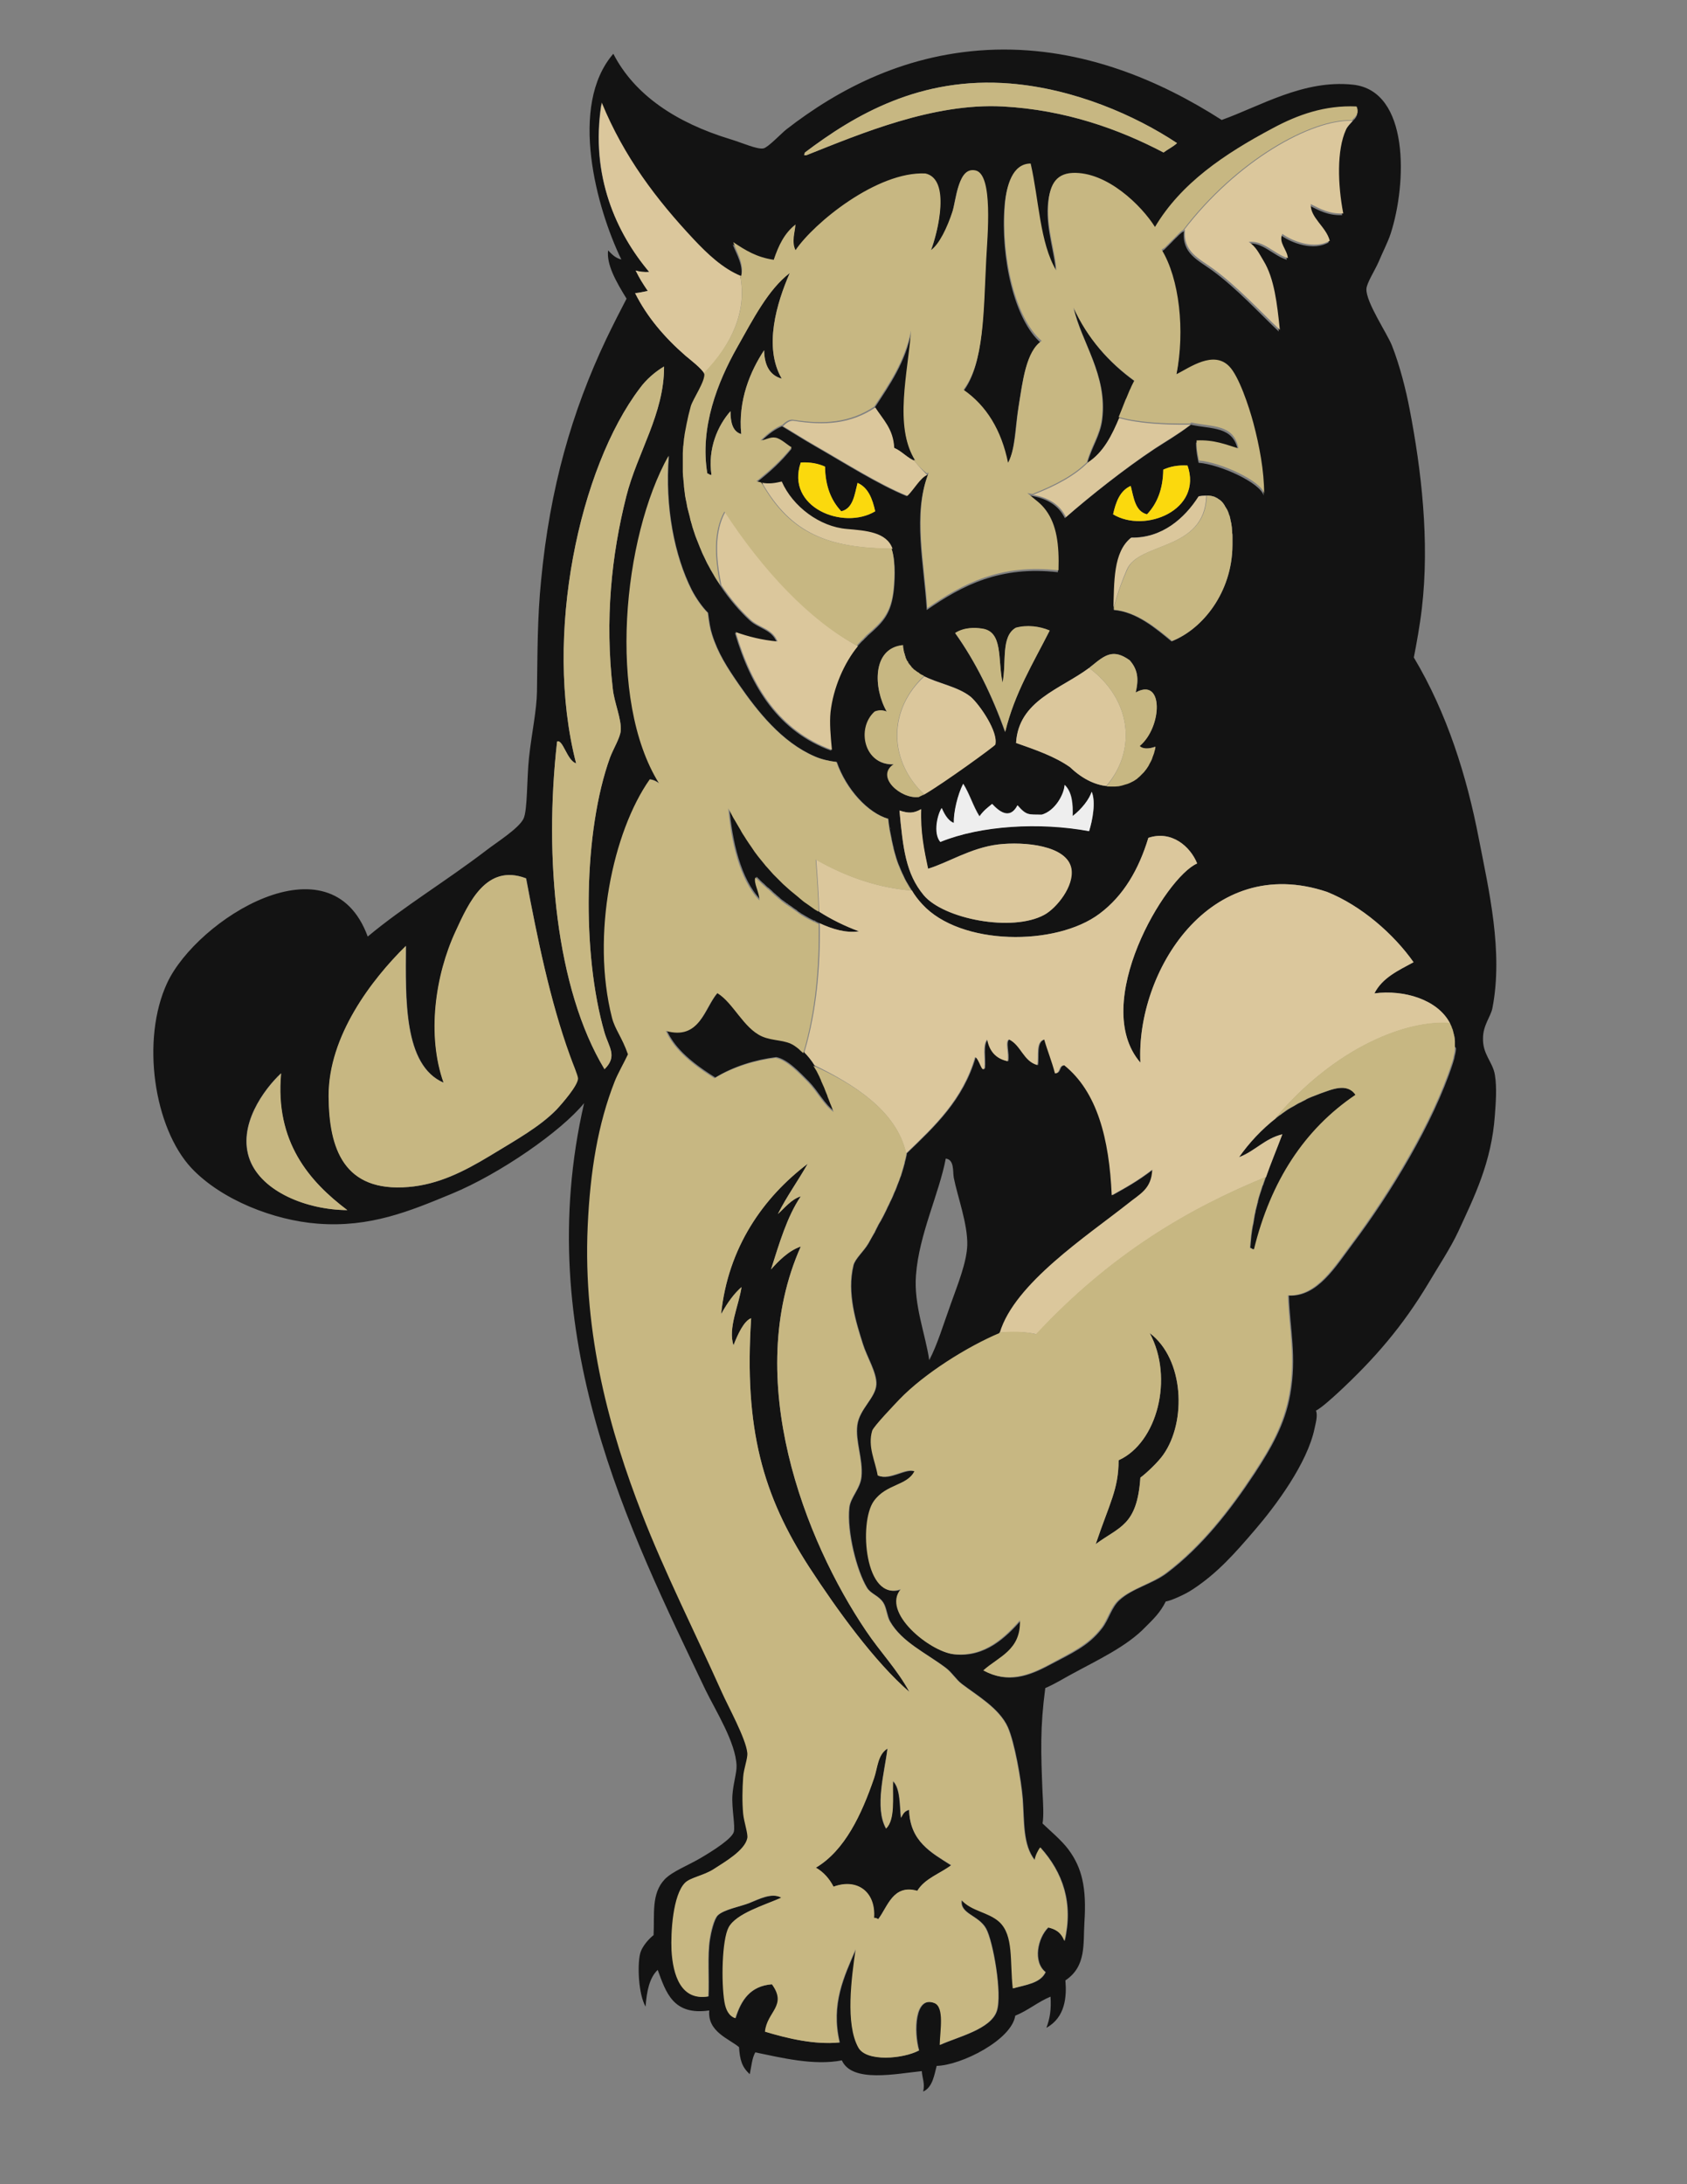 <?xml version="1.0" encoding="utf-8"?>
<!-- Generator: Adobe Illustrator 21.1.0, SVG Export Plug-In . SVG Version: 6.00 Build 0)  -->
<svg version="1.1" id="Layer_1" xmlns="http://www.w3.org/2000/svg" xmlns:xlink="http://www.w3.org/1999/xlink" x="0px" y="0px"
	 viewBox="0 0 612 792" enable-background="new 0 0 612 792" xml:space="preserve">
<rect x="0" y="0" width="612" height="792" fill="#808080" stroke="none"/>
<g>
	<path fill="#131313" d="M297.2,330.6C297.2,330.6,297.2,330.6,297.2,330.6c4.4,2.8,9.2,5.1,14.4,7.1c-4.5,0.7-9.5-0.7-14.4-3
		c-0.5-0.2-0.9-0.4-1.4-0.7c-0.2-0.1-0.3-0.2-0.5-0.2c-0.4-0.2-0.8-0.4-1.2-0.6c-0.1-0.1-0.3-0.1-0.4-0.2c-1-0.6-2.1-1.2-3.1-1.8
		c-0.1-0.1-0.3-0.2-0.4-0.3c-0.4-0.2-0.8-0.5-1.1-0.8c-0.1-0.1-0.3-0.2-0.4-0.3c-0.5-0.3-0.9-0.6-1.3-0.9c0,0-0.1,0-0.1-0.1
		c-0.5-0.3-1-0.7-1.5-1c-0.1-0.1-0.2-0.2-0.3-0.2c-0.4-0.3-0.7-0.6-1.1-0.8c-0.1-0.1-0.2-0.2-0.4-0.3c-0.4-0.3-0.8-0.6-1.1-0.9
		c-0.1-0.1-0.1-0.1-0.2-0.2c-0.4-0.4-0.9-0.7-1.3-1.1c-0.1-0.1-0.1-0.1-0.2-0.2c-0.4-0.3-0.7-0.6-1-0.9c-0.1-0.1-0.2-0.2-0.3-0.3
		c-0.3-0.3-0.6-0.5-0.9-0.8c-0.1-0.1-0.2-0.2-0.3-0.2c-0.4-0.3-0.8-0.7-1.1-1c0,0-0.1-0.1-0.1-0.1c-0.3-0.3-0.6-0.6-0.9-0.8
		c-0.1-0.1-0.2-0.2-0.3-0.3c-0.2-0.2-0.5-0.4-0.7-0.7c-0.1-0.1-0.2-0.2-0.3-0.3c-0.3-0.3-0.6-0.6-0.9-0.8c-0.7,2,1.5,5.4,1.5,8.3
		c-7.2-7.4-10.3-21.4-11.3-33.4c0.6,1.2,1.2,2.3,1.8,3.4c0.2,0.3,0.4,0.7,0.6,1c0.5,0.8,0.9,1.6,1.4,2.4c0.2,0.3,0.4,0.7,0.6,1
		c0.6,0.9,1.1,1.9,1.7,2.8c0.1,0.2,0.2,0.3,0.3,0.5c0.7,1,1.4,2.1,2.1,3.1c0.2,0.3,0.4,0.6,0.6,0.9c0.5,0.7,1.1,1.5,1.6,2.2
		c0.3,0.3,0.5,0.7,0.8,1c0.6,0.8,1.2,1.5,1.8,2.2c0.2,0.2,0.4,0.5,0.6,0.7c0.8,0.9,1.6,1.8,2.4,2.7c0.2,0.3,0.5,0.5,0.7,0.7
		c0.6,0.7,1.2,1.3,1.9,1.9c0.3,0.3,0.6,0.6,0.9,0.9c0.6,0.6,1.3,1.2,2,1.8c0.3,0.2,0.5,0.5,0.8,0.7c0.9,0.8,1.8,1.6,2.8,2.3
		c0.2,0.2,0.5,0.4,0.7,0.6c0.7,0.6,1.5,1.1,2.2,1.7c0.3,0.3,0.7,0.5,1,0.7c0.7,0.5,1.4,1,2.1,1.5c0.3,0.2,0.6,0.4,1,0.6
		C297,330.4,297.1,330.5,297.2,330.6z M290.1,380.1c-0.5-0.4-1-0.8-1.6-1.2c-3.4-2.3-7.7-1.6-11.8-3.4c-6.7-3-10.4-12.2-16.2-15.7
		c-4.9,5.6-6.3,17.2-18.7,13.7c2,4.1,5.3,9.5,17.7,17.2c6.7-4.1,14.7-6.5,22.1-7.4c4.1,0.7,8.8,5.8,11.8,8.8
		c3.5,3.6,5.8,8.4,9.3,10.8c-0.3-0.8-0.6-1.5-0.9-2.3c-0.1-0.3-0.2-0.5-0.3-0.7c-0.2-0.5-0.4-1-0.6-1.6c-0.2-0.5-0.4-0.9-0.5-1.4
		c-0.2-0.4-0.3-0.8-0.5-1.2c-0.2-0.6-0.5-1.2-0.7-1.8c0-0.1-0.1-0.2-0.1-0.2c-0.3-0.6-0.5-1.2-0.8-1.8c-0.1-0.2-0.2-0.4-0.2-0.6
		c-0.2-0.4-0.4-0.8-0.6-1.3c-0.1-0.2-0.2-0.4-0.3-0.6c-0.2-0.4-0.4-0.8-0.6-1.2c-0.1-0.2-0.2-0.4-0.3-0.5c-0.3-0.5-0.6-1-0.9-1.5
		c-1.1-1.8-2.4-3.4-3.9-4.9c-0.3-0.3-0.7-0.6-1-0.9C290.4,380.3,290.3,380.2,290.1,380.1z M406.2,151.1c0.4-1,0.8-2,1.2-3
		c0.4-0.9,0.7-1.9,1.1-2.8c0.1-0.2,0.2-0.4,0.3-0.6c0.4-1,0.8-1.9,1.2-2.9c0.1-0.2,0.2-0.4,0.3-0.6c0.4-1,0.9-1.9,1.4-2.9
		c-9.4-6.8-17-15.4-22.1-26.5c2.7,12.4,12.3,24.2,10.3,40.3c-0.7,5.8-3.8,9.9-5.4,15.7C400.4,164.1,403.5,157.8,406.2,151.1z
		 M332.2,167.3c-7.8-12.3-2.6-31.7-1.5-47.1c-2.3,11.3-7.9,19.3-13.3,27.5c2.8,4.4,6.5,7.9,6.9,14.7
		C327.3,163.7,329.1,166.1,332.2,167.3z M256.6,171.7c0.6,0,0.7,0.6,1.5,0.5c-1.4-9.6,2.3-17.9,6.9-23.1c0,4.1,0.8,7.4,3.9,8.3
		c-1.2-12.3,3.3-22.8,8.3-30.4c0.1,5.4,2,9.1,6.4,10.3c-6.7-11.5-1.8-27.5,2.9-38.3c-7.9,6-13.3,16.6-19.1,27
		C260.4,138.5,253.8,155,256.6,171.7z M449.5,419.6c5.8-2.2,9.3-6.8,15.7-8.3c-2,5.4-4.2,10.6-6.1,16c-0.2,0.6-0.4,1.1-0.6,1.7
		c-0.1,0.3-0.2,0.7-0.4,1c-0.2,0.6-0.4,1.3-0.6,1.9c-0.1,0.3-0.2,0.6-0.3,0.9c-0.3,0.9-0.6,1.9-0.8,2.8c0,0.2-0.1,0.4-0.1,0.5
		c-0.2,0.8-0.4,1.6-0.6,2.4c-0.1,0.3-0.2,0.7-0.2,1c-0.2,0.7-0.3,1.3-0.4,2c-0.1,0.4-0.2,0.8-0.2,1.2c-0.1,0.7-0.2,1.3-0.4,2
		c-0.1,0.4-0.1,0.8-0.2,1.2c-0.1,0.7-0.2,1.5-0.3,2.2c0,0.4-0.1,0.7-0.1,1.1c-0.1,1.1-0.2,2.2-0.3,3.3c0.6,0,0.7,0.6,1.5,0.5
		c6.1-24.8,18.3-43.5,36.8-56c-3.1-4.6-9-1.8-12.8-0.5c-0.8,0.3-1.5,0.6-2.3,0.9c-0.3,0.1-0.5,0.2-0.8,0.3c-0.5,0.2-1,0.4-1.4,0.6
		c-0.3,0.1-0.6,0.3-0.9,0.5c-0.4,0.2-0.8,0.4-1.2,0.6c-0.3,0.2-0.7,0.4-1,0.5c-0.4,0.2-0.8,0.4-1.1,0.6c-0.3,0.2-0.7,0.4-1,0.6
		c-0.4,0.2-0.7,0.4-1.1,0.6c-0.3,0.2-0.7,0.4-1,0.6c-0.3,0.2-0.7,0.4-1,0.7c-0.3,0.2-0.6,0.4-1,0.7c-0.3,0.2-0.7,0.5-1,0.7
		c-0.3,0.2-0.6,0.5-0.9,0.7C457.7,409.5,453,414.6,449.5,419.6z M326.8,659.2c-0.5-3.8-0.1-10.7-2.9-13.3
		c-0.2,6.3,0.8,13.9-2.5,17.2c-4.3-7.6-0.5-20.5,0.5-29c-3.6,2.2-3.6,7.1-4.9,10.8c-4.5,13.1-10.6,26.2-21.1,32.4
		c2.8,1.6,4.9,4,6.4,6.9c8.7-3.2,15.4,2,14.7,11.3c0.7,0,1.1,0.2,1.5,0.5c3.5-4.5,5.3-12.8,14.2-10.3c2.7-4.5,8.2-6.2,12.3-9.3
		c-7.2-4.6-14.9-8.7-15.2-20.1C328.1,656.8,327.7,657.5,326.8,659.2z M290.5,452c-4.5,1.5-8.3,5.5-10.8,8.3
		c3-9.4,5.8-19.1,10.8-26.5c-3.5,1.1-5.9,4.3-8.3,6.4c3.2-6.4,7.3-12,10.8-18.2c-16.1,12.2-28.9,30.3-31.4,54.5
		c2.5-4.5,4.8-7.5,7.4-9.8c-0.9,6.5-5,14.9-2.9,21.1c1.5-3.9,3.8-8.9,6.4-9.8c-2.6,40.1,4.2,64.2,21.1,90.3
		c10.1,15.5,23.7,34.3,36.3,45.2c-4.3-8-10.6-14.5-15.7-22.1C292,558.6,269.1,500,290.5,452z M542.3,389.7c0.8,4.7,0.3,10.6,0,14.7
		c-1.2,17.1-7.5,29.6-13.3,42.2c-2.8,6-7.2,12.6-10.8,18.7c-9.3,15.5-19.4,27.3-32.9,39.8c-2.2,2-5.8,5.3-7.9,6.4
		c0.7,1.8-0.1,4.5-0.5,6.4c-2.6,12.7-14.2,28.2-21.6,36.8c-7.2,8.4-13.6,15.7-22.6,21.6c-2.8,1.9-8.1,4.2-9.8,4.4
		c-2,4.1-4.7,6.6-7.4,9.3c-6.8,7.1-17.5,12-27,17.2c-2.8,1.5-5.6,3.3-9.3,4.9c-1.9,14.3-1.6,23.1-1,37.8c0.2,3.6,0.5,8.7,0,11.3
		c2.6,2.5,6.8,6,9.3,9.3c5.1,6.8,6.7,14.1,5.9,26.5c-0.5,7.7,0.8,16-6.9,21.1c0.5,5.9,0,13.4-6.9,17.2c1.3-3.4,1.8-6.7,1.5-11.3
		c-4.6,1.9-8.1,5-12.8,6.9c-1.3,8.8-19.6,18-28.5,18.2c-0.8,2.9-1.4,7.8-4.9,9.3c0.7-3-0.3-4.6-0.5-7.4c-9.1,0.9-25.3,4.4-29-3.9
		c-10.2,2-22.1-1-31.4-2.9c-1.2,2.1-1.4,5.1-2,7.9c-2.9-2.6-3.6-5.3-3.9-9.8c-3.7-3.1-11.5-5.6-10.8-13.3
		c-13.1,1.9-15.7-6.5-18.7-14.7c-3,2.8-4,7.8-4.4,13.3c-2.6-4.5-3-14.9-2-19.1c0.7-3,3.8-6,4.9-6.8c0.4-7.6-0.9-15,4-20.2
		c2.7-2.9,8.8-5.2,13.3-7.9c4.4-2.6,11-6.8,11.8-9.3c0.6-2.1-0.8-8.6-0.5-13.3c0.3-4.5,1.6-8.1,1.5-10.8
		c-0.3-8.4-7.6-19.9-11.3-27.5C228.4,555,192.5,484.3,211.9,400c-8.3,10.2-30.6,25.7-48.1,32.9c-15,6.2-29.5,12.3-48.6,10.8
		c-15.7-1.2-34.7-8.5-45.7-20.1C55.9,409.1,51,377,60.7,356.3c10.8-22.9,59.2-53.6,72.7-16.7c13.2-11,28.3-20,43.2-31.4
		c3.5-2.7,11.6-7.8,13.3-11.3c1.5-3,1.2-14.7,2-22.1c1-9.2,2.8-17.1,2.9-24.1c0.2-13.3,0.1-26.5,1.5-40.3
		c3.2-33.4,11.1-61,23.6-87.4c2.4-5,5.6-11.3,7.4-14.7c-3.9-6.3-7.3-12.4-6.7-17.5c1.4,1.4,2.5,2.7,4.8,3.3
		c-9-18.6-19.2-55.8-2.9-74.6c7.7,15,22.9,25,42.2,30.9c4.4,1.3,10,3.9,12.3,3.4c1.7-0.4,6.4-5.4,8.3-6.9
		C304,32.4,329,18.9,361.2,18c31.7-0.8,59.7,11.2,82,25.5c14-5,29.7-14.7,47.6-12.8c20.6,2.2,19.6,35.8,13.7,54
		c-1,3.1-2.9,6.7-4.4,10.3c-1.4,3.2-4.3,7.6-4.4,9.8c-0.2,4.8,7.6,16.2,9.3,20.6c2.8,7.1,5.1,16.2,6.4,23.1
		c4.2,21.8,7.3,47.7,4.4,72.2c-0.7,6-2,13.2-2.9,17.7c12,20.1,19.2,42.9,23.6,65.8c3.6,18.5,8.9,40.9,4.9,61.4
		c-0.6,3-3.4,6.2-3.4,10.8C537.8,382.3,541.5,385,542.3,389.7z M292.5,56.3c19.9-7.9,46.1-19,71.2-17.7c22.8,1.2,42.4,8.3,58.4,16.7
		c1.6-1.2,3.5-2.1,4.9-3.4c-15.2-10.1-37.3-19.7-60.4-21.6c-32.8-2.7-56.6,11.4-74.6,25C291.9,56,291.2,56.4,292.5,56.3z
		 M235.5,98.6c-1.8,0.2-3.6-0.1-4.9-0.5c1.5,3,2.3,4.3,4.4,7.4c-1.5,0.3-3.3,0.7-4.6,0.8c4.3,8.6,10.7,16.1,18.3,22.7
		c1.4,1.2,6,4.7,6.8,6.5c0.1,0.1,0.1,0.2,0.1,0.3c0.3,2.6-4.1,9.1-4.9,11.8c-0.3,0.9-0.5,1.8-0.7,2.7c-0.1,0.3-0.1,0.5-0.2,0.8
		c-0.2,0.6-0.3,1.3-0.4,1.9c-0.1,0.3-0.1,0.6-0.2,0.9c-0.1,0.7-0.3,1.4-0.4,2.1c0,0.2-0.1,0.4-0.1,0.5c-0.1,0.9-0.3,1.8-0.4,2.6
		c0,0.2-0.1,0.5-0.1,0.7c-0.1,0.7-0.1,1.3-0.2,2c0,0.3,0,0.6-0.1,0.9c0,0.6-0.1,1.3-0.1,1.9c0,0.3,0,0.5,0,0.8c0,0.9,0,1.7,0,2.6
		c0,0.2,0,0.3,0,0.5c0,0.7,0,1.4,0,2.1c0,0.3,0,0.6,0,0.9c0,0.6,0.1,1.2,0.1,1.7c0,0.3,0,0.6,0.1,0.9c0.1,0.7,0.1,1.4,0.2,2.1
		c0,0.1,0,0.3,0,0.4c0.1,0.8,0.2,1.6,0.3,2.4c0,0.3,0.1,0.6,0.1,0.9c0.1,0.5,0.2,1.1,0.3,1.6c0.1,0.3,0.1,0.6,0.2,0.9
		c0.1,0.6,0.2,1.1,0.3,1.7c0.1,0.3,0.1,0.5,0.2,0.8c0.2,0.8,0.4,1.5,0.6,2.3c0.1,0.3,0.1,0.5,0.2,0.8c0.1,0.5,0.3,1,0.4,1.6
		c0.1,0.3,0.2,0.6,0.3,1c0.1,0.5,0.3,0.9,0.4,1.4c0.1,0.3,0.2,0.6,0.3,0.9c0.2,0.6,0.4,1.2,0.6,1.8c0.1,0.3,0.2,0.6,0.4,1
		c0.2,0.5,0.4,1,0.6,1.5c0.1,0.3,0.3,0.6,0.4,1c0.2,0.4,0.3,0.8,0.5,1.2c0.1,0.3,0.3,0.6,0.4,1c0.2,0.4,0.4,0.9,0.6,1.3
		c0.1,0.3,0.3,0.6,0.4,0.8c0.3,0.6,0.6,1.3,0.9,1.9c0.2,0.3,0.3,0.6,0.5,0.9c0.2,0.4,0.4,0.7,0.6,1.1c0.2,0.3,0.3,0.6,0.5,0.9
		c0.2,0.4,0.4,0.7,0.6,1c0.2,0.3,0.3,0.6,0.5,0.9c0.3,0.6,0.7,1.1,1,1.6c0.2,0.3,0.4,0.6,0.6,0.9c0.2,0.3,0.3,0.5,0.5,0.8
		c0,0,0,0,0,0c3.3,4.9,6.9,9.1,10.6,12.5c3.3,3,7.9,3.2,9.8,7.9c-5.7-0.5-10.7-1.8-15.2-3.4c5.9,20,16,35.8,34.9,42.7
		c-0.5-5.2-0.9-9.8-0.5-13.7c1-8.8,4.9-17.8,10-24c0.1-0.1,0.2-0.2,0.3-0.4c0.3-0.3,0.5-0.6,0.8-0.9c0.1-0.1,0.3-0.3,0.4-0.4
		c0.3-0.3,0.5-0.5,0.8-0.8c0.1-0.1,0.2-0.2,0.4-0.4c0.4-0.4,0.8-0.7,1.1-1.1c5-4.4,8.2-7.3,9.3-15.2c0.5-3.3,1-11-0.5-15.7
		c0-0.1,0-0.1-0.1-0.2c0,0,0,0,0,0c-2.1-6.1-9.7-6.6-16.6-7.2c-9.8-0.8-19.6-8.1-23.6-17.2c-2.2,0.5-4.5,1-7.4,0.4
		c-0.1,0-0.2,0-0.3-0.1c-0.4-0.1-0.8-0.2-1.2-0.3c5.3-4.2,8.8-7.4,12.8-12.3c-1.6-0.8-3.8-3-5.8-3.5c-2-0.4-3.7,0.9-5.5,1
		c3.3-3.2,5.4-4.6,7.8-5.6c3.4,2,7.6,4.7,11.8,7.1c11,6.3,23.1,14,33.4,18.2c2.3-2.2,4.7-6.6,7.2-7.6c0.2-0.1,0.4-0.2,0.6-0.2
		c-5.7,14.5-1.5,32.4-0.5,49.1c13-9,26.7-16.1,47.6-13.7c0.3-9.4-0.7-16.5-4.5-21.7c-1.8-2.5-3.6-3.6-6.8-6.3
		c0.6,0.1,1.1,0.2,1.7,0.3c5.7,1,9.9,3.5,12.1,8.1c8.8-7.7,21.4-17.7,32.4-25c3.8-2.5,8.2-5,12.8-8.5c0,0,0,0,0,0
		c0.2-0.1,0.3-0.2,0.5-0.4c7.5,1.7,15.4,0.4,17.1,9.4c-4.6-1.5-8.8-3.3-15.2-2.9c0,3.1,0.5,5.4,0.9,7.3c7.8,0.6,22.5,7.3,23.6,11.9
		c-0.1-8.2-1.8-17.2-3.9-25.5c-1.6-6.1-5.3-17.1-8.8-20.6c-5.8-5.8-14.2,0.4-19.1,2.9c3.1-15.8,1.1-34.6-5.4-45.2
		c0.2-0.1,0.4-0.2,0.6-0.4c0.1,0,0.1-0.1,0.2-0.1c0.1-0.1,0.2-0.2,0.4-0.3c0.1-0.1,0.1-0.1,0.2-0.2c0.1-0.1,0.2-0.2,0.3-0.3
		c0.1-0.1,0.1-0.1,0.2-0.2c0.1-0.1,0.2-0.2,0.3-0.3c0.1-0.1,0.1-0.1,0.2-0.2c0.1-0.1,0.2-0.2,0.3-0.3c0.1-0.1,0.1-0.1,0.2-0.2
		c0.1-0.1,0.2-0.2,0.3-0.3c0.1-0.1,0.1-0.1,0.2-0.2c0.1-0.1,0.3-0.3,0.4-0.4c0,0,0.1-0.1,0.1-0.1c0.4-0.4,0.7-0.8,1.1-1.1
		c0,0,0.1-0.1,0.1-0.1c0.1-0.1,0.2-0.3,0.4-0.4c0.1-0.1,0.1-0.1,0.2-0.2c0.1-0.1,0.2-0.2,0.3-0.3c0.1-0.1,0.1-0.1,0.2-0.2
		c0.1-0.1,0.2-0.2,0.3-0.3c0,0,0.1-0.1,0.1-0.1c0.2-0.2,0.4-0.3,0.6-0.5c0.1-0.1,0.1-0.1,0.2-0.2c0.1-0.1,0.1-0.1,0.2-0.1
		c0.2-0.2,0.5-0.3,0.7-0.4c-0.8,8,5.1,10.4,10.3,14.2c9.1,6.7,16.7,15.1,24.1,22.1c-1-9.5-2-18.6-5.9-25c-1.7-2.8-2.7-5.1-5.4-6.9
		c5.4-0.6,9.3,4.4,14.2,5.9c-0.2-3.1-3.5-5.6-2-8.8c3.8,2.8,11.8,5.7,17.2,2.5c-1.3-5.1-7.1-8.3-6.9-13.3c3.4,1.7,6.6,3.6,11.8,3.4
		c-2-10.4-2.4-23,1-30.4c0.5-1.2,1.5-2.2,2.4-3.2c0,0,0,0,0,0c0,0,0.1-0.1,0.1-0.1c0.1-0.1,0.2-0.2,0.3-0.4c0.1-0.1,0.1-0.1,0.2-0.2
		c0.1-0.1,0.2-0.2,0.3-0.3c0.1-0.1,0.1-0.1,0.2-0.2c0.1-0.1,0.2-0.3,0.3-0.4c0,0,0.1-0.1,0.1-0.1c0.1-0.2,0.2-0.4,0.3-0.6
		c0-0.1,0-0.1,0.1-0.2c0.1-0.1,0.1-0.3,0.1-0.4c0-0.1,0-0.1,0-0.2c0-0.1,0-0.3,0-0.4c0-0.1,0-0.2,0-0.2c0-0.1,0-0.3-0.1-0.4
		c0-0.1,0-0.1,0-0.2c-0.1-0.2-0.1-0.5-0.3-0.7c-11.6-0.5-21.3,3-30.4,7.9c-17.7,9.5-33.3,20-42.7,35.8c-4.9-7.8-17.5-20.1-29.9-19.6
		c-6.6,0.3-8.4,5.2-8.8,11.3c-0.6,8.6,2.8,18,2.9,24.1c-6.1-10-6.3-25.8-9.3-38.8c-6.7,0-8.8,8.3-9.3,14.7
		c-1.5,18.6,3.6,41.4,13.3,49.6c-5.7,3.7-6.8,14.4-8.3,23.6c-1.2,7.4-1.1,15.1-3.9,20.6c-2.4-11.8-7.8-20.7-16.2-26.5
		c7.6-9.8,7.4-28.5,8.3-47.6c0.4-8,2.6-30.5-3.9-31.9c-6.4-1.4-6.9,10-8.3,14.7c-1.9,6.1-4.8,12.2-7.9,14.2c2.7-6.9,7.2-25.8-2-27.8
		c-17.5-0.8-40.4,17.9-47.1,27.8c-1.5-3-0.2-6.6,0-9.3c-4.1,3.2-6.1,7.6-7.9,12.8c-6.2-0.9-10.2-3.4-14.7-6.4
		c1.3,3.5,4.2,7.9,2.9,12.3c-6.7-2.7-12.4-8.2-17.2-13.3c-13.6-14.5-25.3-29.9-33.4-49.6C214,63.9,223.8,84.6,235.5,98.6z
		 M413.3,270.5c8.4-6.9,8.9-25.1-1.3-19.4c0.8-3.6,1.4-7.7-2.2-11.7c-5.9-4.2-8.8-2-13.7,2c-0.3,0.3-0.7,0.5-1,0.8
		c-10.5,7.8-25.6,11.8-26.5,27.2c7.1,2.5,14.1,4.9,19.6,8.8c4.7,4.5,9.8,6.8,14.5,6.9c0.1,0,0.3,0,0.4,0c0.3,0,0.7,0,1,0
		c0.1,0,0.3,0,0.4,0c0.4,0,0.8-0.1,1.2-0.1c0,0,0.1,0,0.1,0c0.4-0.1,0.9-0.2,1.3-0.3c0.1,0,0.2-0.1,0.3-0.1c0.3-0.1,0.6-0.2,1-0.3
		c0.1,0,0.2-0.1,0.4-0.1c0.3-0.1,0.7-0.3,1-0.4c0.1,0,0.1-0.1,0.2-0.1c0.4-0.2,0.8-0.4,1.2-0.6c0.1-0.1,0.2-0.1,0.3-0.2
		c0.3-0.2,0.6-0.4,0.9-0.6c0.1-0.1,0.2-0.2,0.3-0.3c0.3-0.2,0.5-0.4,0.8-0.7c0.1-0.1,0.2-0.1,0.2-0.2c0.3-0.3,0.6-0.6,1-1
		c0.1-0.1,0.1-0.1,0.2-0.2c0.2-0.3,0.5-0.6,0.7-0.9c0.1-0.1,0.2-0.2,0.3-0.4c0.2-0.3,0.4-0.6,0.6-0.9c0.1-0.1,0.1-0.2,0.2-0.4
		c0.2-0.4,0.5-0.9,0.7-1.3c0-0.1,0.1-0.1,0.1-0.2c0.2-0.4,0.4-0.8,0.5-1.3c0.1-0.2,0.1-0.3,0.2-0.5c0.1-0.4,0.3-0.7,0.4-1.1
		c0-0.2,0.1-0.3,0.1-0.5c0.2-0.5,0.3-1.1,0.4-1.7C416.6,271.7,414.4,271.7,413.3,270.5z M324.4,277.2c-6.9,4.4,2.5,12.6,8.8,11.8
		c0.1,0,0.2,0,0.3-0.1c0,0,0.1,0,0.1-0.1c0.1,0,0.2-0.1,0.3-0.1c0.1,0,0.1-0.1,0.2-0.1c0.1-0.1,0.3-0.1,0.4-0.2
		c0.1,0,0.1-0.1,0.2-0.1c0.2-0.1,0.4-0.2,0.5-0.3c0,0,0,0,0,0c0,0,0,0,0,0c6.8-3.9,25.7-17.6,25.8-18.1c1.1-4.6-5.5-14.2-8.8-17.2
		c-4.8-3.9-12.1-4.9-17.5-7.8c-0.1,0-0.2-0.1-0.3-0.1c-0.3-0.1-0.5-0.3-0.8-0.5c-0.1-0.1-0.2-0.1-0.2-0.2c-0.2-0.1-0.3-0.2-0.5-0.3
		c-0.1-0.1-0.2-0.1-0.3-0.2c-0.1-0.1-0.3-0.2-0.4-0.3c-0.1-0.1-0.2-0.2-0.3-0.2c-0.1-0.1-0.3-0.2-0.4-0.3c-0.1-0.1-0.2-0.2-0.3-0.3
		c-0.1-0.1-0.3-0.3-0.4-0.4c-0.1-0.1-0.2-0.2-0.2-0.3c-0.1-0.2-0.3-0.3-0.4-0.5c-0.1-0.1-0.1-0.1-0.2-0.2c-0.2-0.2-0.4-0.5-0.5-0.7
		c0-0.1-0.1-0.1-0.1-0.2c-0.1-0.2-0.2-0.4-0.4-0.6c-0.1-0.1-0.1-0.2-0.1-0.3c-0.1-0.2-0.2-0.4-0.3-0.6c0-0.1-0.1-0.2-0.1-0.4
		c-0.1-0.2-0.1-0.4-0.2-0.6c0-0.1-0.1-0.3-0.1-0.4c-0.1-0.2-0.1-0.4-0.2-0.6c0-0.1-0.1-0.3-0.1-0.4c-0.1-0.2-0.1-0.5-0.1-0.7
		c0-0.1,0-0.2-0.1-0.4c-0.1-0.4-0.1-0.8-0.1-1.2c-11.4,1.1-10.7,15.8-5.9,24.1c-1.4-0.6-3-0.6-4.4,0
		C310.7,264.2,313.7,277.7,324.4,277.2z M364.6,265.5c3.5-14.2,10.2-25.1,16.2-36.8c-3.8-1.6-8.3-2.1-12.3-1
		c-5.5,3.2-3.3,12.5-4.8,19.9c-1.8-8.4,0.3-18.6-7.5-19.6c-2.5-0.4-6.4-0.5-9.7,1.6C354,240.1,359.9,252.2,364.6,265.5z
		 M326.3,293.9c1.3,13.8,2.3,22.9,8.8,30.7c7.2,8.6,32.1,13.5,43.7,7.1c4.4-2.4,10.9-10.4,9.8-16.7c-1.5-8.5-17.2-9.9-26.5-8.8
		c-10,1.2-18.6,6.8-25.5,8.8c-1.4-6.6-2.8-13.2-2.5-21.6C331.3,295.1,329.5,294.9,326.3,293.9z M395.1,301.3
		c1.3-3.8,2.5-10.6,1-14.2c-0.8,2.6-3.5,6.2-6.9,8.8c0.1-4.2-0.1-8.6-2.9-11.3c-0.2,3.4-3.4,9.4-8.3,10.8c-4.8-0.1-5.5,0.4-8.8-3.4
		c-2.8,5.4-6.7,2.2-9.2-0.5c-1.8,1.5-2.9,2.2-4.6,4.5c-2.3-3.6-3.6-8.2-5.9-11.8c-2,3.9-3.5,10.2-3.4,14.2c-2.4-0.9-3.7-3.9-4.4-5.4
		c-1.5,2.2-3.2,9.1-0.5,12.3C355.8,299.2,377.2,298,395.1,301.3z M425,232.6c11.3-4.5,22-17.8,22.1-34.9c0-0.5,0-0.9,0-1.4
		c0-0.1,0-0.1,0-0.2c0-0.4,0-0.9,0-1.3c0-0.1,0-0.2,0-0.3c0-0.4,0-0.9-0.1-1.3c0-0.1,0-0.2,0-0.3c0-0.4-0.1-0.9-0.1-1.3
		c0-0.1,0-0.1,0-0.2c-0.1-0.5-0.1-0.9-0.2-1.4c0,0,0-0.1,0-0.1c-0.1-0.4-0.2-0.9-0.3-1.3c0,0,0-0.1,0-0.1c-0.1-0.4-0.2-0.8-0.3-1.3
		c0-0.1,0-0.1-0.1-0.2c-0.1-0.4-0.3-0.8-0.4-1.2c0-0.1,0-0.1-0.1-0.2c-0.1-0.4-0.3-0.7-0.5-1.1c0,0,0-0.1-0.1-0.1
		c-0.2-0.4-0.4-0.7-0.6-1c0,0,0,0,0-0.1c-0.2-0.3-0.5-0.7-0.7-1c0,0,0,0,0,0c-0.3-0.3-0.5-0.6-0.8-0.8c0,0-0.1-0.1-0.1-0.1
		c-0.3-0.2-0.6-0.4-0.9-0.6c0,0-0.1-0.1-0.1-0.1c-0.3-0.2-0.7-0.3-1-0.5c-0.1,0-0.1,0-0.2-0.1c-0.4-0.1-0.8-0.2-1.2-0.3
		c0,0-0.1,0-0.1,0c-1.2-0.2-2.6-0.2-4.2,0.1c-5.1,8-13.3,15.2-24.5,15c-6.5,5.2-6.1,16-6.4,26.3C412.2,221.9,419.2,227.8,425,232.6z
		 M430.8,168.8c-3.6-0.2-6.4,0.4-8.8,1.5c-0.1,7.2-2.3,12.4-5.9,16.2c-4.3-1.1-4.8-6-5.9-10.3c-3.9,1.7-5.4,5.8-6.4,10.3
		C415.4,193.5,436.4,184.9,430.8,168.8z M311.1,175.1c-1.1,4.3-1.6,9.2-5.9,10.3c-3.6-3.8-5.8-9-5.9-16.2c-2.4-1-5.2-1.6-8.8-1.5
		c-5.6,16.2,15.4,24.7,27,17.7C316.5,180.9,315,176.8,311.1,175.1z M126,438.8c-13.8-10.4-26.3-24.7-24.1-49.6
		c-6.1,5.7-16,19-11.3,31.4C95.1,432.1,111.3,438.7,126,438.8z M209.5,391.1c0-1.1-2-5.7-2.9-8.3c-7.1-20.1-11.7-42.8-15.7-64.3
		c-14.4-5.5-20.8,8.9-25.5,19.1c-7.5,16.1-10.5,37.8-4.4,55c-14.6-6.3-13.8-30.3-13.7-49.6c-12.3,12.1-28.1,32.6-28,54.5
		c0.1,19,5.5,34.9,29,32.9c10.7-0.9,19.9-5.5,29.5-11.3c9.7-5.9,18-10.5,24.1-16.7C204,400.1,209.4,393.7,209.5,391.1z M219.3,387.7
		c4.8-4.7,1.6-7.9,0-13.3c-8.3-28.7-7.6-73.2,2-99.7c1.2-3.2,3.7-7.2,3.9-9.8c0.3-4.2-2.4-10.2-2.9-15.2c-2.9-25-0.5-48.3,4.9-69.7
		c4-15.9,13.8-30,13.7-47.1c-3.1,1.8-6.5,4.7-8.8,7.9c-21.8,28.7-35.1,89.6-23.1,136c-3.3-1-4.8-8.9-6.9-7.9
		C197.3,311,201.7,358.6,219.3,387.7z M527.8,379.3c0-0.5,0-1.1,0-1.6c0,0,0-0.1,0-0.1c0-0.6-0.1-1.1-0.2-1.7c0-0.1,0-0.2-0.1-0.4
		c-0.1-0.4-0.2-0.8-0.3-1.2c0-0.1-0.1-0.3-0.1-0.4c-0.1-0.4-0.2-0.8-0.4-1.1c0-0.1-0.1-0.2-0.1-0.4c-0.2-0.4-0.4-0.9-0.6-1.3
		c0,0,0,0,0-0.1c0,0,0,0,0,0c-4.5-8.6-16.7-12.2-27.4-10.8c2.9-5.7,8.7-8.3,14.2-11.3c-7.1-10.1-18.9-20.5-31.4-25.5
		c-42.7-14.3-69.3,29.2-67.7,61.9c-18.4-21.3,9.1-67.3,20.6-72.2c-2.5-6.2-9.3-12.1-17.7-9.3c-3.5,11.5-9,21-17.7,27.5
		c-15.8,11.9-50.5,11.7-64.3-3.4c-1.5-1.6-2.8-3.3-3.9-5.2c-0.5-0.8-0.9-1.5-1.4-2.3c-0.1-0.2-0.2-0.3-0.3-0.5
		c-0.5-0.8-0.9-1.7-1.3-2.6c-0.1-0.2-0.2-0.4-0.3-0.6c-0.4-0.8-0.7-1.7-1.1-2.6c0-0.1-0.1-0.2-0.1-0.2c-0.4-0.9-0.7-1.9-1-2.8
		c-0.1-0.2-0.1-0.4-0.2-0.7c-0.3-1-0.6-1.9-0.8-2.9c0-0.2-0.1-0.3-0.1-0.5c-0.2-0.9-0.4-1.8-0.6-2.7c0-0.2-0.1-0.4-0.1-0.6
		c-0.2-1-0.4-2-0.6-3c0-0.2-0.1-0.4-0.1-0.7c-0.2-1-0.3-2.1-0.4-3.1c-7.3-2.1-15.2-10.6-18.7-20.6c-2.7-0.3-5.6-1-7.9-2
		c-12.1-5.2-20.9-16.5-27.5-26c-4.3-6.2-7.7-11.5-9.8-18.2c-0.7-2.2-1-4.2-1.5-7.9c-2.1-2.1-4.4-5.4-5.9-8.3
		c-6.2-12.3-9.8-30-8.3-48.6c-16.5,29.4-22.4,88.4-3.4,118.8c-0.9-0.7-2-1.3-3.4-1.5c-13.4,19-21.4,56.5-13.7,86.4
		c1.1,4.3,3.5,7,5.8,13.3c-1.3,2.8-3.7,7-4.8,9.8c-6.1,15.6-8.9,32.7-9.8,52.5c-1.7,39.8,8.4,74.9,19.6,104.1
		c8.2,21.2,19.5,43.8,29,64.8c2.3,5.1,8.8,16.9,9.3,22.1c0.2,2.1-1.2,5.6-1.5,8.8c-0.3,4.2-0.4,9.1,0,13.3c0.3,3.1,1.8,7.3,1.5,8.8
		c-0.9,4.5-8.3,8.7-12.3,11.3c-3.7,2.3-8.4,3-10.3,4.9c-4.4,4.4-5.2,17.9-4.9,24.5c0.5,8.8,3.3,18.3,13.3,16.7
		c0.3-6.8-0.4-14.8,0.5-20.6c0.4-2.5,1.5-7.4,2.9-8.8c2.2-2.1,8.2-3.2,11.3-4.4c3.6-1.4,8.2-3.9,11.8-2c-6.1,2.7-16.5,5.7-19.1,10.8
		c-2.4,4.6-2.7,19.7-1.5,27c0.5,2.8,1.6,5.1,3.9,5.9c2-6.5,5.3-11.7,13.3-12.3c5.8,7.8-1.7,9.9-2.5,17.2c8.3,2.5,18,4.8,27,3.9
		c-3.3-13.9,1.6-23.9,5.9-33.9c-1.5,10.5-3.8,27.3,1,35.8c2.9,5.2,16.2,4,21.9,1c-1.9-6.8-1.6-20,5.6-17.2c3.8,1.5,2.1,10.2,2,15.2
		c6.3-2.9,18.4-5.6,20.6-12.3c2-6.1-1.4-25.4-3.9-29.9c-2.7-4.9-9.6-5.3-8.8-10.3c3.8,4.1,9.8,4.2,13.7,7.9
		c5.3,4.9,3.9,14.3,4.9,24.1c4.6-1.3,9.9-1.8,11.8-5.9c-4.7-3.7-2.9-12.4,1-16.2c2.4,0.6,4.6,1.5,5.9,4.9
		c3.2-13.7-0.6-24.8-8.8-33.9c-0.7,0.9-1.7,2.8-2,4.6c-4.4-5.5-3.8-13.9-4.4-22.2c-0.6-7.2-3-20.6-5.4-26
		c-3.1-6.9-11.3-11.6-16.7-15.7c-2.1-1.6-3.7-4.3-5.9-5.9c-7.4-5.5-15.8-9.2-20.1-16.7c-1.1-1.9-1.3-5.1-2.5-6.9
		c-1.7-2.6-4.5-3.1-5.9-5.4c-3.7-6.1-7.3-20.3-6.4-29c0.4-3.8,4-6.8,4.4-11.3c0.6-6.3-2.3-12.8-1.5-18.7c0.8-5.9,6.6-9.8,6.9-14.7
		c0.2-4.3-3.5-10.1-4.9-14.7c-2.4-7.6-5.9-18.4-3.4-28.5c0.6-2.4,3.7-5,5.4-7.9c0.7-1.3,1.4-2.6,2.2-3.9c0.1-0.2,0.2-0.4,0.3-0.6
		c0.2-0.5,0.5-0.9,0.7-1.4c0.1-0.3,0.3-0.5,0.4-0.8c0.2-0.4,0.4-0.8,0.7-1.2c0.2-0.3,0.3-0.6,0.5-0.9c0.2-0.4,0.4-0.7,0.6-1.1
		c0.2-0.3,0.3-0.7,0.5-1c0.2-0.3,0.3-0.7,0.5-1c0.2-0.4,0.3-0.7,0.5-1.1c0.2-0.3,0.3-0.7,0.5-1c0.2-0.4,0.3-0.7,0.5-1.1
		c0.2-0.3,0.3-0.7,0.5-1c0.2-0.4,0.3-0.7,0.5-1.1c0.1-0.3,0.3-0.7,0.4-1c0.2-0.4,0.3-0.8,0.5-1.1c0.1-0.3,0.3-0.7,0.4-1
		c0.1-0.4,0.3-0.7,0.4-1.1c0.1-0.3,0.3-0.7,0.4-1c0.1-0.4,0.3-0.7,0.4-1.1c0.1-0.3,0.2-0.7,0.4-1c0.1-0.3,0.2-0.7,0.3-1
		c0.1-0.3,0.2-0.7,0.3-1c0.1-0.3,0.2-0.7,0.3-1c0.1-0.4,0.2-0.7,0.3-1.1c0.1-0.3,0.2-0.6,0.2-0.9c0.1-0.4,0.2-0.7,0.3-1.1
		c0.1-0.3,0.1-0.6,0.2-0.9c0.1-0.4,0.2-0.7,0.2-1.1c0,0,0,0,0,0c0,0,0-0.1,0-0.1c10.2-9.8,20.5-19.4,25-34.9
		c1.5,0.5,2.5,6.1,3.4,3.9c0.3-3.5-0.8-8.3,1-10.3c0.8,4.2,3.1,7,7.4,7.9c0.6-2.8-1.1-7.2,0.5-7.9c4.4,2.1,5.2,7.9,10.3,9.3
		c0.5-3.4-0.7-8.5,2.5-9.3c1.2,4.2,2.8,8,3.9,12.3c2.1-0.1,1.2-3,3.4-2.9c11.9,9.6,16.3,26.5,17.2,47.1c5-2.8,9.1-5,14.7-9.3
		c-0.3,7.1-4.5,8.8-8.8,12.3c-14.8,11.7-41.2,29-46.5,46.8c0,0,0,0,0,0c0,0.1-0.1,0.2-0.1,0.3c-11.5,4.7-27.2,14.5-36.3,24.1
		c-1.6,1.7-9.3,9.7-9.8,11.3c-1.8,5.8,1.1,10.9,2,16.2c4.2,1.9,10-2.9,13.3-1.5c-2.8,5.3-10.2,4.5-14.7,10.8
		c-5.6,7.8-3.2,36.9,9.8,31.9c-7.1,8.4,10.5,22.7,19.1,23.6c11.3,1.2,18.8-6.4,24.1-12.3c0.4,10.9-7.7,13.2-13.3,18.2
		c8.6,4.8,16.3,1.9,23.6-2c8.1-4.3,14.2-6.9,19.1-13.3c2.5-3.2,3.4-7.6,6.4-10.3c4.7-4.3,11.9-5.8,17.2-9.8
		c12.7-9.6,23-22.8,31.9-36.3c5.8-8.9,10.9-17.6,12.8-28.5c2.4-13.8-0.1-23.3-0.5-35.8c10.4,0.5,17-10.6,23.1-18.7
		c13.8-18.3,29.4-44.1,36.3-65.3c0.2-0.7,0.4-1.3,0.6-2c0-0.2,0.1-0.4,0.1-0.6c0.1-0.5,0.2-0.9,0.3-1.3c0-0.2,0.1-0.4,0.1-0.6
		c0.1-0.4,0.1-0.9,0.1-1.3C527.8,379.7,527.8,379.5,527.8,379.3z M337.1,493.2c3-5.7,5-12.6,7.9-20.6c2.5-7,5.7-14.9,5.9-21.1
		c0.2-7.7-3.6-17.8-4.9-24.5c-0.4-2.1,0.3-6.5-2.9-6.9c-2.4,12.7-9.7,27.5-10.8,42.2C331.4,473.1,335.8,484,337.1,493.2z
		 M417.1,483.4c8.8,16.3,2.7,39.8-11.3,46.1c0,10.5-3.3,15.6-8.3,30.4c8.6-6.4,15-6.6,16.2-24.1c2.3-1.7,6.5-5.7,8.3-8.3
		C430.5,515.5,429.6,492.8,417.1,483.4z"/>
	<path fill="#EEEEEE" d="M396,287.1c-0.8,2.6-3.5,6.2-6.9,8.8c0.1-4.2-0.1-8.6-2.9-11.3c-0.2,3.4-3.4,9.4-8.3,10.8
		c-4.8-0.1-5.5,0.4-8.8-3.4c-2.8,5.4-6.7,2.2-9.2-0.5c-1.8,1.5-2.9,2.2-4.6,4.5c-2.3-3.6-3.6-8.2-5.9-11.8c-2,3.9-3.5,10.2-3.4,14.2
		c-2.4-0.9-3.7-3.9-4.4-5.4c-1.5,2.2-3.2,9.1-0.5,12.3c14.8-6,36.1-7.2,54-3.9C396.3,297.5,397.6,290.7,396,287.1z"/>
	<path fill="#DBC79C" d="M527.8,379.9c0,0.4-0.1,0.8-0.1,1.3C527.7,380.7,527.8,380.3,527.8,379.9z M277.4,320.8
		c0,0,0.1,0.1,0.1,0.1C277.5,320.9,277.4,320.8,277.4,320.8z M476.7,397.4c0.8-0.3,1.5-0.6,2.3-0.9
		C478.2,396.8,477.5,397.1,476.7,397.4z M474.5,398.4c0.5-0.2,1-0.4,1.4-0.6C475.4,398,475,398.2,474.5,398.4z M469.2,401.2
		c-0.4,0.2-0.7,0.4-1.1,0.6C468.5,401.6,468.8,401.4,469.2,401.2z M472.3,399.4c0.4-0.2,0.8-0.4,1.2-0.6
		C473.1,399,472.7,399.2,472.3,399.4z M471.3,400c-0.4,0.2-0.8,0.4-1.1,0.6C470.5,400.4,470.9,400.2,471.3,400z M278.9,322.1
		c-0.1-0.1-0.2-0.2-0.3-0.2C278.7,322,278.8,322.1,278.9,322.1z M281.2,324.1c0.1,0.1,0.1,0.1,0.2,0.2
		C281.4,324.2,281.3,324.1,281.2,324.1z M453.8,449.2c0-0.4,0.1-0.7,0.1-1.1C453.9,448.5,453.8,448.8,453.8,449.2z M280.2,323.2
		c-0.1-0.1-0.2-0.2-0.3-0.3C279.9,323,280.1,323.1,280.2,323.2z M325.2,310.3c0.1,0.2,0.1,0.4,0.2,0.7
		C325.3,310.7,325.3,310.5,325.2,310.3z M327.8,317.2c-0.1-0.2-0.2-0.4-0.3-0.6C327.6,316.8,327.7,317,327.8,317.2z M466.1,403.1
		c0.3-0.2,0.7-0.5,1-0.7C466.8,402.7,466.4,402.9,466.1,403.1z M329.4,320.3c-0.1-0.2-0.2-0.3-0.3-0.5
		C329.2,320,329.3,320.1,329.4,320.3z M454.2,445.9c0.1-0.4,0.1-0.8,0.2-1.2C454.4,445.1,454.3,445.5,454.2,445.9z M326.4,313.8
		c0,0.1,0.1,0.2,0.1,0.2C326.5,314,326.4,313.9,326.4,313.8z M526.1,371.1c0.2,0.4,0.4,0.9,0.6,1.3
		C526.5,372,526.3,371.5,526.1,371.1z M465.1,403.8c-0.3,0.2-0.7,0.5-1,0.7C464.5,404.3,464.8,404.1,465.1,403.8z M526.8,372.8
		c0.1,0.4,0.3,0.7,0.4,1.1C527.1,373.5,527,373.1,526.8,372.8z M527.6,375.9c0.1,0.5,0.1,1.1,0.2,1.7
		C527.8,377,527.7,376.5,527.6,375.9z M527.3,374.3c0.1,0.4,0.2,0.8,0.3,1.2C527.5,375.2,527.4,374.7,527.3,374.3z M298.3,391.9
		c-0.1-0.2-0.2-0.4-0.2-0.6C298.2,391.6,298.3,391.8,298.3,391.9z M301.5,399.9c-0.2-0.5-0.4-1-0.6-1.6
		C301.1,398.9,301.3,399.4,301.5,399.9z M295.8,333.9c-0.2-0.1-0.3-0.2-0.5-0.2C295.5,333.8,295.7,333.9,295.8,333.9z M290.7,331
		c-0.1-0.1-0.3-0.2-0.4-0.3C290.5,330.9,290.6,330.9,290.7,331z M301.8,400.7c0.3,0.7,0.6,1.5,0.9,2.3
		C302.4,402.2,302.1,401.4,301.8,400.7z M290.1,380.1c0.1,0.1,0.3,0.2,0.4,0.4C290.4,380.3,290.3,380.2,290.1,380.1z M294.2,333.1
		c-0.1-0.1-0.3-0.1-0.4-0.2C293.9,332.9,294,333,294.2,333.1z M285.6,327.5c0.1,0.1,0.2,0.2,0.3,0.2
		C285.8,327.6,285.7,327.5,285.6,327.5z M284.1,326.4c0.1,0.1,0.2,0.2,0.4,0.3C284.3,326.5,284.2,326.5,284.1,326.4z M287.4,328.8
		c0,0-0.1,0-0.1-0.1C287.4,328.8,287.4,328.8,287.4,328.8z M289.2,330c-0.1-0.1-0.3-0.2-0.4-0.3C288.9,329.8,289,329.9,289.2,330z
		 M455.7,438.6c-0.1,0.3-0.2,0.7-0.2,1C455.5,439.3,455.6,438.9,455.7,438.6z M458.5,429c-0.1,0.3-0.2,0.7-0.4,1
		C458.3,429.7,458.4,429.4,458.5,429z M457.3,432.9c0.1-0.3,0.2-0.6,0.3-0.9C457.5,432.3,457.4,432.6,457.3,432.9z M300.4,397
		c-0.2-0.4-0.3-0.8-0.5-1.2C300.1,396.2,300.2,396.6,300.4,397z M454.8,442.8c0.1-0.4,0.2-0.8,0.2-1.2
		C454.9,442,454.9,442.4,454.8,442.8z M456.5,435.7c0,0.2-0.1,0.4-0.1,0.5C456.4,436,456.4,435.9,456.5,435.7z M299.1,393.8
		c0,0.1,0.1,0.2,0.1,0.2C299.2,393.9,299.2,393.9,299.1,393.8z M324.4,307.4c0-0.2-0.1-0.3-0.1-0.5
		C324.3,307.1,324.3,307.3,324.4,307.4z M297.5,390.1c-0.1-0.2-0.2-0.4-0.3-0.6C297.3,389.7,297.4,389.9,297.5,390.1z M296.3,387.8
		c0.1,0.2,0.2,0.4,0.3,0.5C296.5,388.1,296.4,388,296.3,387.8z M327.9,422.3c0.1-0.3,0.2-0.6,0.2-0.9
		C328,421.7,327.9,422,327.9,422.3z M268.9,300.8c-0.2-0.3-0.4-0.7-0.6-1C268.4,300.2,268.6,300.5,268.9,300.8z M270.9,304.1
		c-0.1-0.2-0.2-0.3-0.3-0.5C270.7,303.8,270.8,303.9,270.9,304.1z M273,307.2c0.2,0.3,0.4,0.6,0.6,0.9
		C273.4,307.8,273.2,307.5,273,307.2z M276,311.2c-0.3-0.3-0.5-0.7-0.8-1C275.5,310.6,275.8,310.9,276,311.2z M527.6,381.8
		c-0.1,0.4-0.2,0.9-0.3,1.3C527.4,382.7,527.5,382.2,527.6,381.8z M323.6,304.2c0-0.2-0.1-0.4-0.1-0.6
		C323.6,303.9,323.6,304.1,323.6,304.2z M275.2,318.8c0.1,0.1,0.2,0.2,0.3,0.3C275.4,319,275.3,318.9,275.2,318.8z M266.3,296.4
		c0.2,0.3,0.4,0.7,0.6,1C266.7,297.1,266.5,296.7,266.3,296.4z M276.2,319.7c0.1,0.1,0.2,0.2,0.3,0.3
		C276.4,319.9,276.3,319.8,276.2,319.7z M295.9,329.7c0.3,0.2,0.6,0.4,1,0.6C296.6,330.1,296.2,329.9,295.9,329.7z M376,483.8
		c27.5-29.5,55.7-45.7,83.3-57c-0.1,0.2-0.1,0.3-0.2,0.5c1.9-5.5,4.1-10.7,6.1-16c-6.4,1.6-9.9,6.1-15.7,8.3
		c3.5-5,8.1-10.1,13.7-14.4c-0.2,0.1-0.4,0.3-0.6,0.4c21.8-25.9,47.8-35.8,63.4-34.6c-4.5-8.6-16.7-12.2-27.4-10.8
		c2.9-5.7,8.7-8.3,14.2-11.3c-7.1-10.1-18.9-20.5-31.4-25.5c-42.7-14.3-69.3,29.2-67.7,61.9c-18.4-21.3,9.1-67.3,20.6-72.2
		c-2.5-6.2-9.3-12.1-17.7-9.3c-3.5,11.5-9,21-17.7,27.5c-15.8,11.9-50.5,11.7-64.3-3.4c-1.5-1.6-2.8-3.3-3.9-5.2
		c0,0.1,0.1,0.1,0.1,0.2c-11.6-0.9-23.1-4.6-34.7-11.2c0.5,6.2,0.9,12.5,1.1,18.9c4.4,2.8,9.2,5.2,14.4,7.1c-4.5,0.7-9.5-0.7-14.4-3
		c0.1,0,0.1,0.1,0.2,0.1c0.2,15.4-1,31.3-5.6,46.8c-0.1-0.1-0.1-0.1-0.2-0.2c1.5,1.5,2.8,3.1,3.9,4.9c0,0,0-0.1-0.1-0.1
		c13.7,6.7,29.9,16.3,33.3,32.1c0,0,0-0.1,0-0.1c10.2-9.8,20.5-19.4,25-34.9c1.5,0.5,2.5,6.1,3.4,3.9c0.3-3.5-0.8-8.3,1-10.3
		c0.8,4.2,3.1,7,7.4,7.9c0.6-2.8-1.1-7.2,0.5-7.9c4.4,2.1,5.2,7.9,10.3,9.3c0.5-3.4-0.7-8.5,2.5-9.3c1.2,4.2,2.8,8,3.9,12.3
		c2.1-0.1,1.2-3,3.4-2.9c11.9,9.6,16.3,26.5,17.2,47.1c5-2.8,9.1-5,14.7-9.3c-0.3,7.1-4.5,8.8-8.8,12.3
		c-14.8,11.7-41.2,29-46.5,46.8C367.4,482.9,371.7,482.8,376,483.8z M283.4,319.5c0.3,0.3,0.6,0.6,0.9,0.9
		C284,320.1,283.7,319.8,283.4,319.5z M527.8,379.3c0-0.5,0-1.1,0-1.6C527.8,378.2,527.8,378.8,527.8,379.3z M289.8,325.3
		c0.2,0.2,0.5,0.4,0.7,0.6C290.3,325.6,290,325.4,289.8,325.3z M293.8,328.2c-0.3-0.2-0.7-0.5-1-0.7
		C293.1,327.7,293.4,328,293.8,328.2z M286.2,322.2c0.3,0.2,0.5,0.5,0.8,0.7C286.8,322.7,286.5,322.5,286.2,322.2z M280.8,316.9
		c0.2,0.3,0.5,0.5,0.7,0.7C281.3,317.4,281,317.1,280.8,316.9z M278.4,314.1c-0.2-0.2-0.4-0.4-0.6-0.7
		C278,313.7,278.2,313.9,278.4,314.1z M324.7,431.6c-0.2,0.4-0.3,0.8-0.5,1.1C324.4,432.4,324.5,432,324.7,431.6z M323.8,433.8
		c-0.2,0.4-0.3,0.7-0.5,1.1C323.5,434.5,323.7,434.1,323.8,433.8z M325.1,430.7c0.1-0.4,0.3-0.7,0.4-1.1
		C325.4,429.9,325.2,430.3,325.1,430.7z M322.4,437c0.2-0.4,0.3-0.7,0.5-1.1C322.7,436.2,322.6,436.6,322.4,437z M325.9,428.6
		c0.1-0.4,0.3-0.7,0.4-1.1C326.1,427.8,326,428.2,325.9,428.6z M318.3,445.2c0.1-0.3,0.3-0.5,0.4-0.8
		C318.6,444.6,318.4,444.9,318.3,445.2z M322.9,300c0,0.2,0.1,0.4,0.1,0.7C322.9,300.5,322.9,300.2,322.9,300z M317.2,447.2
		c0.1-0.2,0.2-0.4,0.3-0.6C317.4,446.7,317.3,446.9,317.2,447.2z M319.3,443.1c0.2-0.3,0.3-0.6,0.5-0.9
		C319.7,442.5,319.5,442.8,319.3,443.1z M320.4,441.1c0.2-0.3,0.3-0.7,0.5-1C320.7,440.4,320.6,440.8,320.4,441.1z M326.6,426.5
		c0.1-0.3,0.2-0.7,0.3-1C326.8,425.8,326.7,426.1,326.6,426.5z M321.4,439c0.2-0.4,0.3-0.7,0.5-1.1
		C321.7,438.3,321.6,438.7,321.4,439z M328.5,419.3c-0.1,0.3-0.1,0.6-0.2,0.9C328.4,419.9,328.5,419.6,328.5,419.3z M327.3,424.4
		c0.1-0.3,0.2-0.7,0.3-1C327.5,423.7,327.4,424,327.3,424.4z M526.6,385.7c0.2-0.7,0.4-1.3,0.6-2C527,384.4,526.8,385.1,526.6,385.7
		z M283,325.5c-0.1-0.1-0.1-0.1-0.2-0.2C282.8,325.4,282.9,325.4,283,325.5z M378.9,331.7c4.4-2.4,10.9-10.4,9.8-16.7
		c-1.5-8.5-17.2-9.9-26.5-8.8c-10,1.2-18.6,6.8-25.5,8.8c-1.4-6.6-2.8-13.2-2.5-21.6c-2.9,1.6-4.7,1.5-7.9,0.5
		c1.3,13.8,2.3,22.9,8.8,30.7C342.3,333.2,367.2,338.1,378.9,331.7z M329.1,239.3c-0.1-0.2-0.2-0.4-0.3-0.6
		C328.9,238.9,329,239.1,329.1,239.3z M334.6,288.4c-0.2,0.1-0.3,0.2-0.4,0.2C334.3,288.6,334.5,288.5,334.6,288.4z M335.3,288
		c-0.2,0.1-0.4,0.2-0.5,0.3C335,288.3,335.2,288.2,335.3,288z M334.6,244.8c-0.3-0.1-0.5-0.3-0.8-0.5
		C334.1,244.5,334.3,244.6,334.6,244.8z M334,288.7c-0.1,0.1-0.2,0.1-0.3,0.1C333.8,288.8,333.9,288.8,334,288.7z M331,242.1
		c0.1,0.1,0.3,0.3,0.4,0.4C331.3,242.3,331.2,242.2,331,242.1z M333.2,289c0.1,0,0.2,0,0.3-0.1C333.4,289,333.3,289,333.2,289z
		 M333.6,244.2c-0.2-0.1-0.3-0.2-0.5-0.3C333.2,243.9,333.4,244,333.6,244.2z M325.5,266.6c0,8.2,3.7,15.7,9.8,21.5
		c6.8-3.9,25.7-17.6,25.8-18.1c1.1-4.6-5.5-14.2-8.8-17.2c-4.8-3.9-12.1-4.9-17.5-7.8c0.2,0.1,0.3,0.2,0.5,0.3
		C329.2,250.9,325.5,258.4,325.5,266.6z M332.4,243.3c0.1,0.1,0.3,0.2,0.4,0.3C332.7,243.5,332.5,243.4,332.4,243.3z M327.8,234
		c0,0.4,0.1,0.8,0.1,1.2C327.9,234.8,327.8,234.5,327.8,234z M329.2,239.6c0.1,0.2,0.2,0.4,0.4,0.6
		C329.5,240,329.4,239.8,329.2,239.6z M328.4,237.4c-0.1-0.2-0.1-0.4-0.2-0.6C328.3,236.9,328.3,237.2,328.4,237.4z M328.1,236.3
		c-0.1-0.2-0.1-0.5-0.1-0.7C328,235.8,328.1,236.1,328.1,236.3z M328.5,237.8c0.1,0.2,0.1,0.4,0.2,0.6
		C328.6,238.1,328.6,238,328.5,237.8z M331.7,242.7c0.1,0.1,0.3,0.2,0.4,0.3C331.9,242.9,331.8,242.8,331.7,242.7z M330.8,241.8
		c-0.1-0.2-0.3-0.3-0.4-0.5C330.5,241.5,330.7,241.6,330.8,241.8z M330.2,241.1c-0.2-0.2-0.4-0.5-0.5-0.7
		C329.9,240.6,330,240.9,330.2,241.1z M412.6,282c0.3-0.2,0.5-0.4,0.8-0.7C413.1,281.5,412.9,281.8,412.6,282z M410,283.6
		c0.4-0.2,0.8-0.4,1.2-0.6C410.8,283.2,410.4,283.5,410,283.6z M408.8,284.2c0.3-0.1,0.7-0.3,1-0.4
		C409.5,283.9,409.1,284,408.8,284.2z M407.5,284.6c0.3-0.1,0.6-0.2,1-0.3C408.1,284.4,407.8,284.5,407.5,284.6z M405.9,285
		c0.4-0.1,0.9-0.2,1.3-0.3C406.7,284.8,406.3,284.9,405.9,285z M412.3,282.2c-0.3,0.2-0.6,0.4-0.9,0.6
		C411.7,282.6,412,282.5,412.3,282.2z M416.6,277.4c0.2-0.4,0.5-0.9,0.7-1.3C417.1,276.5,416.8,276.9,416.6,277.4z M414.6,280.1
		c-0.3,0.3-0.6,0.7-1,1C414,280.8,414.3,280.4,414.6,280.1z M405.7,285c-0.4,0.1-0.8,0.1-1.2,0.1C404.9,285.1,405.3,285.1,405.7,285
		z M416.3,277.7c-0.2,0.3-0.4,0.6-0.6,0.9C416,278.3,416.2,278,416.3,277.7z M415.5,279c-0.2,0.3-0.5,0.6-0.7,0.9
		C415,279.6,415.3,279.3,415.5,279z M403.1,285.2c0.3,0,0.7,0,1,0C403.8,285.2,403.4,285.2,403.1,285.2z M418.1,274.1
		c0.1-0.4,0.3-0.7,0.4-1.1C418.3,273.4,418.2,273.8,418.1,274.1z M418.6,272.5c0.2-0.5,0.3-1.1,0.4-1.7
		C418.9,271.4,418.8,272,418.6,272.5z M417.4,275.8c0.2-0.4,0.4-0.8,0.5-1.3C417.7,275,417.5,275.4,417.4,275.8z M408.4,266.6
		c0-9.6-5.1-18.3-13.3-24.4c0,0,0,0,0,0c-10.5,7.8-25.6,11.8-26.5,27.2c7.1,2.5,14.1,4.9,19.6,8.8c4.7,4.5,9.8,6.8,14.5,6.9
		c-0.5,0-0.9-0.1-1.4-0.1C405.8,279.8,408.4,273.4,408.4,266.6z M248.6,178.9c0,0.3,0.1,0.6,0.1,0.9
		C248.7,179.5,248.6,179.2,248.6,178.9z M248.3,176.5c0-0.1,0-0.3,0-0.4C248.2,176.2,248.3,176.3,248.3,176.5z M248,174
		c0-0.3,0-0.6-0.1-0.9C248,173.4,248,173.7,248,174z M248,162.7c0-0.3,0-0.6,0.1-0.9C248,162.1,248,162.4,248,162.7z M249,181.4
		c0.1,0.3,0.1,0.6,0.2,0.9C249.1,182,249.1,181.7,249,181.4z M429.4,83.6c-0.1,0-0.1,0.1-0.2,0.1c0.2-0.2,0.5-0.3,0.7-0.4
		c-0.8,8,5.1,10.4,10.3,14.2c9.1,6.7,16.7,15.1,24.1,22.1c-1-9.5-2-18.6-5.9-25c-1.7-2.8-2.7-5.1-5.4-6.9c5.4-0.6,9.3,4.4,14.2,5.9
		c-0.2-3.1-3.5-5.6-2-8.8c3.8,2.8,11.8,5.7,17.2,2.5c-1.3-5.1-7.1-8.3-6.9-13.3c3.4,1.7,6.6,3.6,11.8,3.4c-2-10.4-2.4-23,1-30.4
		c0.5-1.2,1.5-2.2,2.4-3.2C475.8,43.2,448.7,58.3,429.4,83.6z M247.8,168.4c0-0.2,0-0.3,0-0.5C247.8,168.1,247.8,168.2,247.8,168.4z
		 M247.8,170.5c0,0.3,0,0.6,0,0.9C247.8,171.1,247.8,170.8,247.8,170.5z M254,197.9c-0.1-0.3-0.3-0.6-0.4-1
		C253.7,197.3,253.9,197.6,254,197.9z M254.9,200.1c-0.1-0.3-0.3-0.6-0.4-1C254.7,199.5,254.8,199.8,254.9,200.1z M252.6,194.5
		c0.1,0.3,0.2,0.6,0.4,1C252.9,195.1,252.7,194.8,252.6,194.5z M249.6,184c0.1,0.3,0.1,0.5,0.2,0.8
		C249.7,184.5,249.6,184.2,249.6,184z M250.9,189.4c0.1,0.3,0.2,0.6,0.3,1C251.1,190,251,189.7,250.9,189.4z M252,192.7
		c-0.1-0.3-0.2-0.6-0.3-0.9C251.8,192,251.9,192.4,252,192.7z M250.5,187.8c-0.1-0.3-0.1-0.5-0.2-0.8
		C250.4,187.3,250.4,187.6,250.5,187.8z M407.5,148.1c0.4-0.9,0.7-1.9,1.1-2.8C408.2,146.2,407.8,147.1,407.5,148.1z M410.3,141.2
		c0.4-1,0.9-1.9,1.4-2.9C411.3,139.2,410.8,140.2,410.3,141.2z M406.2,151.1c-2.8,6.7-5.9,13-11.7,16.7c0.1-0.1,0.2-0.1,0.3-0.2
		c-4.6,4.7-11.5,8.5-20,11.8c-0.1,0-0.1,0-0.2,0c5.7,1,9.9,3.5,12.1,8.1c8.8-7.7,21.4-17.7,32.4-25c3.8-2.5,8.2-5,12.8-8.5
		c-10,0.1-19.1-0.5-25.9-2.4C406.1,151.3,406.2,151.2,406.2,151.1z M410.1,141.8c-0.4,0.9-0.8,1.9-1.2,2.9
		C409.2,143.7,409.6,142.7,410.1,141.8z M427.2,85.6c0.1-0.1,0.1-0.1,0.2-0.2C427.3,85.5,427.2,85.5,427.2,85.6z M230.6,98.1
		c1.5,3,2.3,4.3,4.4,7.4c-1.5,0.3-3.3,0.7-4.6,0.8c4.3,8.6,10.7,16.1,18.3,22.7c1.4,1.2,6,4.7,6.8,6.5c0,0,0,0,0,0
		c10.2-11,15.5-22.8,13-35.6c0.1,0.1,0.3,0.1,0.4,0.2c-6.7-2.7-12.4-8.2-17.2-13.3c-13.6-14.5-25.3-29.9-33.4-49.6
		c-4.3,26.7,5.4,47.4,17.2,61.4C233.7,98.7,231.9,98.5,230.6,98.1z M255.5,201.4c0.1,0.3,0.3,0.6,0.4,0.8
		C255.8,201.9,255.7,201.7,255.5,201.4z M248.2,159.9c0-0.2,0-0.5,0.1-0.7C248.3,159.4,248.2,159.6,248.2,159.9z M250,150.3
		c-0.1,0.3-0.1,0.5-0.2,0.8C249.9,150.8,249.9,150.6,250,150.3z M249.2,153.9c0.1-0.3,0.1-0.6,0.2-0.9
		C249.3,153.3,249.2,153.6,249.2,153.9z M248.8,156c0,0.2-0.1,0.4-0.1,0.5C248.7,156.4,248.7,156.2,248.8,156z M323.8,199
		c-2.1-6.1-9.7-6.6-16.6-7.2c-9.8-0.8-19.6-8.1-23.6-17.2c-2.2,0.5-4.5,1-7.4,0.4c0.1,0,0.2,0.1,0.3,0.1
		C287.1,193.6,300.5,198.7,323.8,199z M263.2,185.5c-4.1,7.3-3.5,16.8-1.5,26.7c3.3,4.9,6.9,9.1,10.6,12.5c3.3,3,7.9,3.2,9.8,7.9
		c-5.7-0.5-10.7-1.8-15.2-3.4c5.9,20,16,35.8,34.9,42.7c-0.5-5.2-0.9-9.8-0.5-13.7c1-8.8,4.9-17.8,10-24c0,0,0,0-0.1,0.1
		C294.1,224.9,277.2,207,263.2,185.5z M331.7,167.1c0.2,0.1,0.4,0.1,0.6,0.2c-3.1-1.1-4.9-3.6-7.9-4.9c-0.3-6.9-4.1-10.3-6.9-14.7
		c0,0,0,0,0,0.1c-8.8,5.9-18.3,6.6-29.5,4.8c-1.4-0.2-2.7,0.7-3.9,1.9c0,0,0,0-0.1,0c3.4,2,7.6,4.7,11.8,7.1
		c11,6.3,23.1,14,33.4,18.2c2.3-2.2,4.7-6.6,7.2-7.6c0,0,0,0-0.1,0C334.6,170.5,333.1,168.9,331.7,167.1z M313.9,231.2
		c0.4-0.4,0.8-0.7,1.1-1.1C314.7,230.5,314.3,230.8,313.9,231.2z M247.8,165.3c0-0.3,0-0.5,0-0.8
		C247.8,164.8,247.8,165.1,247.8,165.3z M428.8,84.1c0.1-0.1,0.1-0.1,0.2-0.2C428.9,84,428.9,84,428.8,84.1z M428.2,84.5
		c0,0-0.1,0.1-0.1,0.1C428.2,84.6,428.2,84.6,428.2,84.5z M490.8,43.7c0.1-0.1,0.2-0.2,0.3-0.4C491,43.5,490.9,43.6,490.8,43.7z
		 M491.5,42.8c-0.1,0.1-0.2,0.2-0.3,0.3C491.4,43,491.5,42.9,491.5,42.8z M427.7,85.1c0.1-0.1,0.1-0.1,0.2-0.2
		C427.8,85,427.7,85,427.7,85.1z M425.5,87.3c0,0,0.1-0.1,0.1-0.1C425.5,87.2,425.5,87.3,425.5,87.3z M426.8,85.9
		c0,0-0.1,0.1-0.1,0.1C426.7,86,426.8,86,426.8,85.9z M492.5,39.6c0,0.1,0.1,0.3,0.1,0.4C492.6,39.9,492.6,39.7,492.5,39.6z
		 M257.4,205c-0.2-0.3-0.3-0.6-0.5-0.9C257,204.4,257.2,204.7,257.4,205z M492.6,40.6c0-0.1,0-0.3,0-0.4
		C492.6,40.4,492.6,40.5,492.6,40.6z M492.5,39.3c-0.1-0.2-0.1-0.5-0.3-0.7C492.4,38.9,492.4,39.1,492.5,39.3z M492.3,41.4
		c-0.1,0.2-0.2,0.4-0.3,0.6C492.2,41.8,492.3,41.6,492.3,41.4z M492.4,41.3c0.1-0.1,0.1-0.3,0.1-0.4C492.5,41,492.5,41.1,492.4,41.3
		z M491.7,42.6c0.1-0.1,0.2-0.3,0.3-0.4C491.9,42.3,491.8,42.4,491.7,42.6z M424.9,87.9c0.1-0.1,0.1-0.1,0.2-0.2
		C425,87.8,425,87.8,424.9,87.9z M422.7,89.9c0.1-0.1,0.1-0.1,0.2-0.2C422.8,89.8,422.7,89.9,422.7,89.9z M276,175
		c-0.4-0.1-0.8-0.2-1.2-0.3C275.2,174.8,275.6,174.9,276,175z M422.3,90.2c-0.1,0-0.1,0.1-0.2,0.1C422.2,90.3,422.2,90.2,422.3,90.2
		z M423.8,89c0.1-0.1,0.1-0.1,0.2-0.2C423.9,88.8,423.9,88.9,423.8,89z M423.2,89.5c0.1-0.1,0.1-0.1,0.2-0.2
		C423.4,89.3,423.3,89.4,423.2,89.5z M257.9,206.1c0.2,0.3,0.3,0.6,0.5,0.9C258.3,206.7,258.1,206.4,257.9,206.1z M259.1,208.1
		c0.2,0.3,0.3,0.6,0.5,0.9C259.4,208.7,259.3,208.4,259.1,208.1z M312.4,232.8c-0.3,0.3-0.5,0.6-0.8,0.9
		C311.8,233.4,312.1,233.1,312.4,232.8z M312.8,232.4c0.3-0.3,0.5-0.5,0.8-0.8C313.3,231.8,313,232.1,312.8,232.4z M260.6,210.6
		c0.2,0.3,0.4,0.6,0.6,0.9C261,211.2,260.8,210.9,260.6,210.6z M424.5,88.3c-0.1,0.1-0.1,0.1-0.2,0.2
		C424.4,88.4,424.5,88.3,424.5,88.3z M439.1,180c0.4,0.1,0.8,0.2,1.2,0.3C439.9,180.2,439.5,180.1,439.1,180z M440.5,180.4
		c0.4,0.1,0.7,0.3,1,0.5C441.2,180.7,440.8,180.5,440.5,180.4z M444.9,184.5c-0.2-0.4-0.4-0.7-0.6-1
		C444.5,183.8,444.7,184.2,444.9,184.5z M441.6,180.9c0.3,0.2,0.6,0.4,0.9,0.6C442.3,181.3,442,181.1,441.6,180.9z M445.4,185.8
		c-0.1-0.4-0.3-0.7-0.5-1.1C445.1,185,445.3,185.4,445.4,185.8z M442.7,181.7c0.3,0.2,0.6,0.5,0.8,0.8
		C443.2,182.2,442.9,181.9,442.7,181.7z M443.5,182.5c0.3,0.3,0.5,0.6,0.7,1C444,183.1,443.8,182.8,443.5,182.5z M447.1,196.1
		c0-0.4,0-0.9,0-1.3C447.1,195.3,447.1,195.7,447.1,196.1z M447.1,197.7c0-0.5,0-0.9,0-1.4C447.1,196.8,447.1,197.3,447.1,197.7z
		 M408.8,206.5c4.4-10.1,28.2-6.6,28.8-26.7c0.5,0,0.9,0.1,1.4,0.1c-1.2-0.2-2.6-0.2-4.2,0.1c-5.1,8-13.3,15.2-24.5,15
		c-6.5,5.2-6.1,16-6.4,26.3c0-0.3,0-0.5,0-0.8C406,213.2,407.1,210.5,408.8,206.5z M447,194.5c0-0.4,0-0.9-0.1-1.3
		C447,193.7,447,194.1,447,194.5z M446.3,188.7c0.1,0.4,0.2,0.9,0.3,1.3C446.5,189.6,446.4,189.1,446.3,188.7z M445.9,187.1
		c-0.1-0.4-0.3-0.8-0.4-1.2C445.7,186.3,445.8,186.7,445.9,187.1z M446.8,191.4c-0.1-0.5-0.1-0.9-0.2-1.4
		C446.7,190.5,446.7,191,446.8,191.4z M446.8,191.6c0.1,0.4,0.1,0.9,0.1,1.3C446.9,192.5,446.9,192.1,446.8,191.6z M446.3,188.6
		c-0.1-0.4-0.2-0.8-0.3-1.3C446.1,187.7,446.2,188.1,446.3,188.6z"/>
	<path fill="#FBD90D" d="M311.1,175.1c3.9,1.7,5.4,5.8,6.4,10.3c-11.6,7-32.6-1.5-27-17.7c3.6-0.2,6.4,0.4,8.8,1.5
		c0.1,7.2,2.3,12.4,5.9,16.2C309.5,184.4,310,179.4,311.1,175.1z M430.8,168.8c-3.6-0.2-6.4,0.4-8.8,1.5c-0.1,7.2-2.3,12.4-5.9,16.2
		c-4.3-1.1-4.8-6-5.9-10.3c-3.9,1.7-5.4,5.8-6.4,10.3C415.4,193.5,436.4,184.9,430.8,168.8z"/>
	<path fill="#C7B782" d="M126,438.8c-14.8-0.1-31-6.7-35.3-18.2c-4.7-12.4,5.2-25.7,11.3-31.4C99.7,414,112.2,428.4,126,438.8z
		 M190.8,318.5c-14.4-5.5-20.8,8.9-25.5,19.1c-7.5,16.1-10.5,37.8-4.4,55c-14.6-6.3-13.8-30.3-13.7-49.6
		c-12.3,12.1-28.1,32.6-28,54.5c0.1,19,5.5,34.9,29,32.9c10.7-0.9,19.9-5.5,29.5-11.3c9.7-5.9,18-10.5,24.1-16.7
		c2.3-2.4,7.8-8.7,7.9-11.3c0-1.1-2-5.7-2.9-8.3C199.5,362.7,194.9,340,190.8,318.5z M219.3,374.4c-8.3-28.7-7.6-73.2,2-99.7
		c1.2-3.2,3.7-7.2,3.9-9.8c0.3-4.2-2.4-10.2-2.9-15.2c-2.9-25-0.5-48.3,4.9-69.7c4-15.9,13.8-30,13.7-47.1c-3.1,1.8-6.5,4.7-8.8,7.9
		c-21.8,28.7-35.1,89.6-23.1,136c-3.3-1-4.8-8.9-6.9-7.9c-4.8,42.1-0.4,89.7,17.2,118.8C224.1,383,220.9,379.8,219.3,374.4z
		 M380.8,228.6c-3.8-1.6-8.3-2.1-12.3-1c-5.5,3.2-3.3,12.5-4.8,19.9c-1.8-8.4,0.3-18.6-7.5-19.6c-2.5-0.4-6.4-0.5-9.7,1.6
		c7.5,10.5,13.4,22.6,18.2,35.8C368.1,251.2,374.9,240.4,380.8,228.6z M292.5,56.3c19.9-7.9,46.1-19,71.2-17.7
		c22.8,1.2,42.4,8.3,58.4,16.7c1.6-1.2,3.5-2.1,4.9-3.4c-15.2-10.1-37.3-19.7-60.4-21.6c-32.8-2.7-56.6,11.4-74.6,25
		C291.9,56,291.2,56.4,292.5,56.3z M333.2,289c0.1,0,0.2,0,0.3-0.1c0,0,0.1,0,0.1-0.1c0.1,0,0.2-0.1,0.3-0.1c0.1,0,0.1-0.1,0.2-0.1
		c0.1-0.1,0.3-0.1,0.4-0.2c0.1,0,0.1-0.1,0.2-0.1c0.2-0.1,0.4-0.2,0.5-0.3c0,0,0,0,0,0c0,0,0,0,0,0c-6.1-5.8-9.8-13.3-9.8-21.5
		c0-8.1,3.7-15.6,9.8-21.4c-0.2-0.1-0.3-0.2-0.5-0.3c-0.1,0-0.2-0.1-0.3-0.1c-0.3-0.1-0.5-0.3-0.8-0.5c-0.1-0.1-0.2-0.1-0.2-0.2
		c-0.2-0.1-0.3-0.2-0.5-0.3c-0.1-0.1-0.2-0.1-0.3-0.2c-0.1-0.1-0.3-0.2-0.4-0.3c-0.1-0.1-0.2-0.2-0.3-0.2c-0.1-0.1-0.3-0.2-0.4-0.3
		c-0.1-0.1-0.2-0.2-0.3-0.3c-0.1-0.1-0.3-0.3-0.4-0.4c-0.1-0.1-0.2-0.2-0.2-0.3c-0.1-0.2-0.3-0.3-0.4-0.5c-0.1-0.1-0.1-0.1-0.2-0.2
		c-0.2-0.2-0.4-0.5-0.5-0.7c0-0.1-0.1-0.1-0.1-0.2c-0.1-0.2-0.2-0.4-0.4-0.6c-0.1-0.1-0.1-0.2-0.1-0.3c-0.1-0.2-0.2-0.4-0.3-0.6
		c0-0.1-0.1-0.2-0.1-0.4c-0.1-0.2-0.1-0.4-0.2-0.6c0-0.1-0.1-0.3-0.1-0.4c-0.1-0.2-0.1-0.4-0.2-0.6c0-0.1-0.1-0.3-0.1-0.4
		c-0.1-0.2-0.1-0.5-0.1-0.7c0-0.1,0-0.2-0.1-0.4c-0.1-0.4-0.1-0.8-0.1-1.2c-11.4,1.1-10.7,15.8-5.9,24.1c-1.4-0.6-3-0.6-4.4,0
		c-6.8,6.1-3.8,19.6,6.9,19.1C317.4,281.6,326.8,289.8,333.2,289z M412,251.1c0.8-3.6,1.4-7.7-2.2-11.7c-5.9-4.2-8.8-2-13.7,2
		c-0.3,0.3-0.7,0.5-1,0.8c0,0,0,0,0,0c8.2,6.1,13.3,14.8,13.3,24.4c0,6.8-2.6,13.2-7,18.5c0.5,0.1,0.9,0.1,1.4,0.1
		c0.1,0,0.3,0,0.4,0c0.3,0,0.7,0,1,0c0.1,0,0.3,0,0.4,0c0.4,0,0.8-0.1,1.2-0.1c0,0,0.1,0,0.1,0c0.4-0.1,0.9-0.2,1.3-0.3
		c0.1,0,0.2-0.1,0.3-0.1c0.3-0.1,0.6-0.2,1-0.3c0.1,0,0.2-0.1,0.4-0.1c0.3-0.1,0.7-0.3,1-0.4c0.1,0,0.1-0.1,0.2-0.1
		c0.4-0.2,0.8-0.4,1.2-0.6c0.1-0.1,0.2-0.1,0.3-0.2c0.3-0.2,0.6-0.4,0.9-0.6c0.1-0.1,0.2-0.2,0.3-0.3c0.3-0.2,0.5-0.4,0.8-0.7
		c0.1-0.1,0.2-0.1,0.2-0.2c0.3-0.3,0.6-0.6,1-1c0.1-0.1,0.1-0.1,0.2-0.2c0.2-0.3,0.5-0.6,0.7-0.9c0.1-0.1,0.2-0.2,0.3-0.4
		c0.2-0.3,0.4-0.6,0.6-0.9c0.1-0.1,0.1-0.2,0.2-0.4c0.2-0.4,0.5-0.9,0.7-1.3c0-0.1,0.1-0.1,0.1-0.2c0.2-0.4,0.4-0.8,0.5-1.3
		c0.1-0.2,0.1-0.3,0.2-0.5c0.1-0.4,0.3-0.7,0.4-1.1c0-0.2,0.1-0.3,0.1-0.5c0.2-0.5,0.3-1.1,0.4-1.7c-2.4,0.8-4.7,0.8-5.7-0.3
		C421.7,263.6,422.2,245.4,412,251.1z M447.1,197.7c0-0.5,0-0.9,0-1.4c0-0.1,0-0.1,0-0.2c0-0.4,0-0.9,0-1.3c0-0.1,0-0.2,0-0.3
		c0-0.4,0-0.9-0.1-1.3c0-0.1,0-0.2,0-0.3c0-0.4-0.1-0.9-0.1-1.3c0-0.1,0-0.1,0-0.2c-0.1-0.5-0.1-0.9-0.2-1.4c0,0,0-0.1,0-0.1
		c-0.1-0.4-0.2-0.9-0.3-1.3c0,0,0-0.1,0-0.1c-0.1-0.4-0.2-0.8-0.3-1.3c0-0.1,0-0.1-0.1-0.2c-0.1-0.4-0.3-0.8-0.4-1.2
		c0-0.1,0-0.1-0.1-0.2c-0.1-0.4-0.3-0.7-0.5-1.1c0,0,0-0.1-0.1-0.1c-0.2-0.4-0.4-0.7-0.6-1c0,0,0,0,0-0.1c-0.2-0.3-0.5-0.7-0.7-1
		c0,0,0,0,0,0c-0.3-0.3-0.5-0.6-0.8-0.8c0,0-0.1-0.1-0.1-0.1c-0.3-0.2-0.6-0.4-0.9-0.6c0,0-0.1-0.1-0.1-0.1c-0.3-0.2-0.7-0.3-1-0.5
		c-0.1,0-0.1,0-0.2-0.1c-0.4-0.1-0.8-0.2-1.2-0.3c0,0-0.1,0-0.1,0c-0.4-0.1-0.9-0.1-1.4-0.1c-0.6,20.1-24.4,16.6-28.8,26.7
		c-1.7,4-2.9,6.6-4.9,13.9c0,0.3,0,0.5,0,0.8c8.3,0.7,15.3,6.5,21.1,11.3C436.3,228.1,447,214.7,447.1,197.7z M268.5,99.9
		c0.1,0.1,0.3,0.1,0.4,0.2c1.2-4.4-1.7-8.8-2.9-12.3c4.5,3,8.5,5.5,14.7,6.4c1.7-5.1,3.8-9.6,7.9-12.8c-0.2,2.7-1.5,6.3,0,9.3
		c6.7-9.9,29.6-28.6,47.1-27.8c9.2,2,4.7,20.9,2,27.8c3-2.1,5.9-8.1,7.9-14.2c1.5-4.7,2-16.1,8.3-14.7c6.5,1.4,4.3,24,3.9,31.9
		c-1,19.1-0.7,37.8-8.3,47.6c8.4,5.8,13.8,14.7,16.2,26.5c2.9-5.5,2.7-13.2,3.9-20.6c1.5-9.2,2.6-19.8,8.3-23.6
		c-9.7-8.2-14.8-31-13.3-49.6c0.5-6.5,2.6-14.7,9.3-14.7c3,13,3.3,28.8,9.3,38.8c-0.1-6.1-3.6-15.4-2.9-24.1
		c0.4-6.1,2.2-11,8.8-11.3c12.5-0.5,25,11.8,29.9,19.6c9.4-15.8,25-26.4,42.7-35.8c9.1-4.9,18.9-8.4,30.4-7.9
		c0.1,0.2,0.2,0.5,0.3,0.7c0,0.1,0,0.1,0,0.2c0,0.1,0.1,0.3,0.1,0.4c0,0.1,0,0.2,0,0.2c0,0.1,0,0.3,0,0.4c0,0.1,0,0.1,0,0.2
		c0,0.1-0.1,0.3-0.1,0.4c0,0.1,0,0.1-0.1,0.2c-0.1,0.2-0.2,0.4-0.3,0.6c0,0-0.1,0.1-0.1,0.1c-0.1,0.1-0.2,0.3-0.3,0.4
		c0,0.1-0.1,0.1-0.2,0.2c-0.1,0.1-0.2,0.2-0.3,0.3c-0.1,0.1-0.1,0.1-0.2,0.2c-0.1,0.1-0.2,0.2-0.3,0.4c0,0-0.1,0.1-0.1,0.1
		c0,0,0,0,0,0c-14.9-0.6-42,14.5-61.3,39.8c-0.1,0-0.1,0.1-0.2,0.1c-0.1,0-0.1,0.1-0.2,0.1c-0.1,0.1-0.1,0.1-0.2,0.2
		c-0.2,0.1-0.4,0.3-0.6,0.5c0,0-0.1,0.1-0.1,0.1c-0.1,0.1-0.2,0.2-0.3,0.3c-0.1,0.1-0.1,0.1-0.2,0.2c-0.1,0.1-0.2,0.2-0.3,0.3
		c-0.1,0.1-0.1,0.1-0.2,0.2c-0.1,0.1-0.2,0.2-0.4,0.4c0,0-0.1,0.1-0.1,0.1c-0.4,0.4-0.7,0.8-1.1,1.1c0,0-0.1,0.1-0.1,0.1
		c-0.1,0.1-0.3,0.3-0.4,0.4c-0.1,0.1-0.1,0.1-0.2,0.2c-0.1,0.1-0.2,0.2-0.3,0.3c-0.1,0.1-0.1,0.1-0.2,0.2c-0.1,0.1-0.2,0.2-0.3,0.3
		c-0.1,0.1-0.1,0.1-0.2,0.2c-0.1,0.1-0.2,0.2-0.3,0.3c-0.1,0.1-0.1,0.1-0.2,0.2c-0.1,0.1-0.2,0.2-0.3,0.3c-0.1,0.1-0.1,0.1-0.2,0.2
		c-0.1,0.1-0.2,0.2-0.4,0.3c-0.1,0-0.1,0.1-0.2,0.1c-0.2,0.1-0.4,0.3-0.6,0.4c6.5,10.6,8.5,29.4,5.4,45.2c4.9-2.5,13.4-8.7,19.1-2.9
		c3.5,3.5,7.2,14.6,8.8,20.6c2.2,8.3,3.9,17.4,3.9,25.5c-1.1-4.5-15.8-11.3-23.6-11.9c-0.4-1.9-1-4.2-0.9-7.3
		c6.4-0.3,10.6,1.5,15.2,2.9c-1.7-9-9.6-7.7-17.1-9.4c-0.2,0.1-0.3,0.2-0.5,0.4c0,0,0,0,0,0c-10,0.1-19.1-0.5-25.9-2.4
		c0.1-0.1,0.1-0.3,0.2-0.4c0.4-1,0.8-2,1.2-3c0.4-0.9,0.7-1.9,1.1-2.8c0.1-0.2,0.2-0.4,0.3-0.6c0.4-1,0.8-1.9,1.2-2.9
		c0.1-0.2,0.2-0.4,0.3-0.6c0.4-1,0.9-1.9,1.4-2.9c-9.4-6.8-17-15.4-22.1-26.5c2.7,12.4,12.3,24.2,10.3,40.3
		c-0.7,5.8-3.8,9.9-5.4,15.7c0.1-0.1,0.2-0.1,0.3-0.2c-4.6,4.7-11.5,8.5-20,11.8c-0.1,0-0.1,0-0.2,0c-0.6-0.1-1.1-0.2-1.7-0.3
		c3.2,2.7,4.9,3.7,6.8,6.3c3.8,5.2,4.8,12.3,4.5,21.7c-20.9-2.4-34.6,4.7-47.6,13.7c-1-16.6-5.2-34.6,0.5-49.1
		c-0.2,0-0.4,0.1-0.6,0.2c0,0,0,0-0.1,0c-1.8-1.4-3.4-3-4.8-4.9c0.2,0.1,0.4,0.1,0.6,0.2c-7.8-12.3-2.6-31.7-1.5-47.1
		c-2.3,11.3-7.9,19.3-13.3,27.5c0,0,0,0,0,0.1c-8.8,5.9-18.3,6.6-29.5,4.8c-1.4-0.2-2.7,0.7-3.9,1.9c0,0,0,0-0.1,0
		c-2.4,1-4.5,2.4-7.8,5.6c1.8-0.1,3.5-1.4,5.5-1c2,0.4,4.3,2.7,5.8,3.5c-4,4.9-7.5,8-12.8,12.3c0.4,0.1,0.8,0.2,1.2,0.3
		c0.1,0,0.2,0,0.3,0.1c0.1,0,0.2,0.1,0.3,0.1c10.5,18.5,23.9,23.6,47.2,23.9c0,0,0,0,0,0c0,0.1,0,0.1,0.1,0.2
		c1.5,4.7,0.9,12.4,0.5,15.7c-1.1,7.9-4.3,10.8-9.3,15.2c-0.4,0.3-0.8,0.7-1.1,1.1c-0.1,0.1-0.2,0.2-0.4,0.4
		c-0.3,0.3-0.5,0.5-0.8,0.8c-0.1,0.1-0.3,0.3-0.4,0.4c-0.3,0.3-0.5,0.6-0.8,0.9c-0.1,0.1-0.2,0.2-0.3,0.4c0,0,0,0-0.1,0.1
		c-17.1-9.2-34-27.1-48-48.6c-4.1,7.3-3.5,16.8-1.5,26.7c0,0,0,0,0,0c-0.2-0.3-0.3-0.5-0.5-0.8c-0.2-0.3-0.4-0.6-0.6-0.9
		c-0.3-0.5-0.7-1.1-1-1.6c-0.2-0.3-0.3-0.6-0.5-0.9c-0.2-0.3-0.4-0.7-0.6-1c-0.2-0.3-0.4-0.6-0.5-0.9c-0.2-0.4-0.4-0.7-0.6-1.1
		c-0.2-0.3-0.3-0.6-0.5-0.9c-0.3-0.6-0.6-1.2-0.9-1.9c-0.1-0.3-0.3-0.6-0.4-0.8c-0.2-0.4-0.4-0.8-0.6-1.3c-0.1-0.3-0.3-0.6-0.4-1
		c-0.2-0.4-0.4-0.8-0.5-1.2c-0.1-0.3-0.3-0.6-0.4-1c-0.2-0.5-0.4-1-0.6-1.5c-0.1-0.3-0.2-0.6-0.4-1c-0.2-0.6-0.4-1.2-0.6-1.8
		c-0.1-0.3-0.2-0.6-0.3-0.9c-0.2-0.5-0.3-0.9-0.4-1.4c-0.1-0.3-0.2-0.6-0.3-1c-0.2-0.5-0.3-1-0.4-1.6c-0.1-0.3-0.1-0.5-0.2-0.8
		c-0.2-0.8-0.4-1.5-0.6-2.3c-0.1-0.3-0.1-0.5-0.2-0.8c-0.1-0.5-0.2-1.1-0.3-1.7c-0.1-0.3-0.1-0.6-0.2-0.9c-0.1-0.5-0.2-1.1-0.3-1.6
		c0-0.3-0.1-0.6-0.1-0.9c-0.1-0.8-0.2-1.6-0.3-2.4c0-0.1,0-0.3,0-0.4c-0.1-0.7-0.1-1.4-0.2-2.1c0-0.3,0-0.6-0.1-0.9
		c0-0.6-0.1-1.2-0.1-1.7c0-0.3,0-0.6,0-0.9c0-0.7,0-1.4,0-2.1c0-0.2,0-0.3,0-0.5c0-0.9,0-1.7,0-2.6c0-0.3,0-0.5,0-0.8
		c0-0.6,0.1-1.3,0.1-1.9c0-0.3,0-0.6,0.1-0.9c0.1-0.6,0.1-1.3,0.2-2c0-0.2,0-0.5,0.1-0.7c0.1-0.9,0.2-1.7,0.4-2.6
		c0-0.2,0.1-0.4,0.1-0.5c0.1-0.7,0.3-1.4,0.4-2.1c0.1-0.3,0.1-0.6,0.2-0.9c0.1-0.6,0.3-1.3,0.4-1.9c0.1-0.3,0.1-0.5,0.2-0.8
		c0.2-0.9,0.5-1.8,0.7-2.7c0.8-2.7,5.3-9.1,4.9-11.8c0-0.1,0-0.2-0.1-0.3c0,0,0,0,0,0C265.7,124.5,271.1,112.7,268.5,99.9z
		 M267.4,126c-7.1,12.5-13.6,29-10.8,45.7c0.6,0,0.7,0.6,1.5,0.5c-1.4-9.6,2.3-17.9,6.9-23.1c0,4.1,0.8,7.4,3.9,8.3
		c-1.2-12.3,3.3-22.8,8.3-30.4c0.1,5.4,2,9.1,6.4,10.3c-6.7-11.5-1.8-27.5,2.9-38.3C278.7,105,273.3,115.6,267.4,126z M527.8,377.7
		c0,0.5,0,1.1,0,1.6c0,0.2,0,0.4,0,0.6c0,0.4-0.1,0.8-0.1,1.3c0,0.2-0.1,0.4-0.1,0.6c-0.1,0.4-0.2,0.9-0.3,1.3
		c0,0.2-0.1,0.4-0.1,0.6c-0.2,0.7-0.3,1.3-0.6,2c-6.9,21.2-22.6,47-36.3,65.3c-6.1,8.1-12.7,19.2-23.1,18.7
		c0.4,12.6,2.9,22,0.5,35.8c-1.9,10.8-6.9,19.6-12.8,28.5c-8.9,13.6-19.2,26.7-31.9,36.3c-5.3,4-12.4,5.6-17.2,9.8
		c-3,2.7-3.9,7.1-6.4,10.3c-4.9,6.3-11.1,8.9-19.1,13.3c-7.3,3.9-15,6.7-23.6,2c5.5-5,13.7-7.3,13.3-18.2
		c-5.2,5.8-12.7,13.5-24.1,12.3c-8.6-0.9-26.3-15.2-19.1-23.6c-13,5-15.4-24.1-9.8-31.9c4.5-6.3,12-5.5,14.7-10.8
		c-3.2-1.5-9,3.4-13.3,1.5c-0.9-5.3-3.7-10.4-2-16.2c0.5-1.6,8.2-9.6,9.8-11.3c9.1-9.5,24.9-19.3,36.3-24.1c0-0.1,0.1-0.2,0.1-0.3
		c0,0,0,0,0,0c4.6-0.3,9-0.4,13.2,0.7c27.5-29.5,55.7-45.7,83.3-57c-0.1,0.2-0.1,0.3-0.2,0.5c-0.2,0.6-0.4,1.1-0.6,1.7
		c-0.1,0.3-0.2,0.7-0.4,1c-0.2,0.6-0.4,1.3-0.6,1.9c-0.1,0.3-0.2,0.6-0.3,0.9c-0.3,0.9-0.6,1.9-0.8,2.8c0,0.2-0.1,0.4-0.1,0.5
		c-0.2,0.8-0.4,1.6-0.6,2.4c-0.1,0.3-0.2,0.7-0.2,1c-0.2,0.7-0.3,1.3-0.4,2c-0.1,0.4-0.2,0.8-0.2,1.2c-0.1,0.7-0.2,1.3-0.4,2
		c-0.1,0.4-0.1,0.8-0.2,1.2c-0.1,0.7-0.2,1.5-0.3,2.2c0,0.4-0.1,0.7-0.1,1.1c-0.1,1.1-0.2,2.2-0.3,3.3c0.6,0,0.7,0.6,1.5,0.5
		c6.1-24.8,18.3-43.5,36.8-56c-3.1-4.6-9-1.8-12.8-0.5c-0.8,0.3-1.5,0.6-2.3,0.9c-0.3,0.1-0.5,0.2-0.8,0.3c-0.5,0.2-1,0.4-1.4,0.6
		c-0.3,0.1-0.6,0.3-0.9,0.5c-0.4,0.2-0.8,0.4-1.2,0.6c-0.3,0.2-0.7,0.4-1,0.5c-0.4,0.2-0.8,0.4-1.1,0.6c-0.3,0.2-0.7,0.4-1,0.6
		c-0.4,0.2-0.7,0.4-1.1,0.6c-0.3,0.2-0.7,0.4-1,0.6c-0.3,0.2-0.7,0.4-1,0.7c-0.3,0.2-0.6,0.4-1,0.7c-0.3,0.2-0.7,0.5-1,0.7
		c-0.3,0.2-0.6,0.5-0.9,0.7c-0.2,0.1-0.4,0.3-0.6,0.4c21.8-25.9,47.8-35.8,63.4-34.6c0,0,0,0,0,0c0,0,0,0,0,0.1
		c0.2,0.4,0.4,0.9,0.6,1.3c0,0.1,0.1,0.2,0.1,0.4c0.1,0.4,0.3,0.7,0.4,1.1c0,0.1,0.1,0.3,0.1,0.4c0.1,0.4,0.2,0.8,0.3,1.2
		c0,0.1,0,0.2,0.1,0.4c0.1,0.5,0.1,1.1,0.2,1.7C527.8,377.6,527.8,377.7,527.8,377.7z M417.1,483.4c8.8,16.3,2.7,39.8-11.3,46.1
		c0,10.5-3.3,15.6-8.3,30.4c8.6-6.4,15-6.6,16.2-24.1c2.3-1.7,6.5-5.7,8.3-8.3C430.5,515.5,429.6,492.8,417.1,483.4z M328.8,418.3
		C328.8,418.3,328.8,418.3,328.8,418.3c-0.1,0.4-0.1,0.7-0.2,1.1c-0.1,0.3-0.1,0.6-0.2,0.9c-0.1,0.4-0.2,0.7-0.3,1.1
		c-0.1,0.3-0.1,0.6-0.2,0.9c-0.1,0.4-0.2,0.7-0.3,1.1c-0.1,0.3-0.2,0.7-0.3,1c-0.1,0.3-0.2,0.7-0.3,1c-0.1,0.3-0.2,0.7-0.3,1
		c-0.1,0.3-0.2,0.7-0.4,1c-0.1,0.4-0.2,0.7-0.4,1.1c-0.1,0.3-0.2,0.7-0.4,1c-0.1,0.4-0.3,0.7-0.4,1.1c-0.1,0.3-0.3,0.7-0.4,1
		c-0.2,0.4-0.3,0.8-0.5,1.1c-0.1,0.3-0.3,0.7-0.4,1c-0.2,0.4-0.3,0.7-0.5,1.1c-0.1,0.3-0.3,0.7-0.5,1c-0.2,0.4-0.3,0.7-0.5,1.1
		c-0.2,0.3-0.3,0.7-0.5,1c-0.2,0.4-0.3,0.7-0.5,1.1c-0.2,0.3-0.3,0.7-0.5,1c-0.2,0.3-0.3,0.7-0.5,1c-0.2,0.4-0.4,0.7-0.6,1.1
		c-0.2,0.3-0.3,0.6-0.5,0.9c-0.2,0.4-0.4,0.8-0.7,1.2c-0.1,0.3-0.3,0.5-0.4,0.8c-0.2,0.5-0.5,0.9-0.7,1.4c-0.1,0.2-0.2,0.4-0.3,0.6
		c-0.7,1.3-1.4,2.6-2.2,3.9c-1.7,2.9-4.8,5.5-5.4,7.9c-2.5,10.1,1,20.9,3.4,28.5c1.4,4.6,5.1,10.5,4.9,14.7c-0.2,4.9-6,8.8-6.9,14.7
		c-0.8,5.8,2.1,12.3,1.5,18.7c-0.4,4.4-4,7.5-4.4,11.3c-1,8.7,2.7,22.9,6.4,29c1.4,2.3,4.2,2.8,5.9,5.4c1.2,1.8,1.3,5,2.5,6.9
		c4.4,7.4,12.8,11.2,20.1,16.7c2.2,1.6,3.8,4.3,5.9,5.9c5.4,4.2,13.6,8.8,16.7,15.7c2.4,5.4,4.8,18.8,5.4,26
		c0.6,8.3,0,16.7,4.4,22.2c0.3-1.8,1.3-3.6,2-4.6c8.2,9,12,20.2,8.8,33.9c-1.3-3.4-3.5-4.3-5.9-4.9c-3.9,3.8-5.7,12.5-1,16.2
		c-1.8,4-7.2,4.6-11.8,5.9c-1.1-9.8,0.4-19.2-4.9-24.1c-4-3.6-10-3.8-13.7-7.9c-0.8,5,6.1,5.4,8.8,10.3c2.6,4.6,6,23.8,3.9,29.9
		c-2.2,6.7-14.3,9.4-20.6,12.3c0.1-5,1.8-13.8-2-15.2c-7.3-2.8-7.6,10.4-5.6,17.2c-5.7,3.1-19,4.2-21.9-1c-4.8-8.5-2.5-25.4-1-35.8
		c-4.3,10-9.2,19.9-5.9,33.9c-9,0.9-18.7-1.4-27-3.9c0.7-7.3,8.2-9.4,2.5-17.2c-7.9,0.6-11.2,5.8-13.3,12.3c-2.3-0.8-3.4-3-3.9-5.9
		c-1.2-7.3-0.9-22.4,1.5-27c2.7-5.1,13.1-8.1,19.1-10.8c-3.5-2-8.2,0.5-11.8,2c-3.1,1.2-9.1,2.3-11.3,4.4c-1.5,1.4-2.6,6.4-2.9,8.8
		c-0.9,5.8-0.2,13.8-0.5,20.6c-9.9,1.7-12.8-7.8-13.3-16.7c-0.3-6.6,0.5-20.1,4.9-24.5c1.9-1.9,6.7-2.6,10.3-4.9
		c4-2.6,11.4-6.8,12.3-11.3c0.3-1.6-1.2-5.8-1.5-8.8c-0.4-4.2-0.3-9.1,0-13.3c0.2-3.2,1.7-6.7,1.5-8.8c-0.5-5.2-7-16.9-9.3-22.1
		c-9.4-21-20.8-43.6-29-64.8c-11.3-29.1-21.4-64.3-19.6-104.1c0.9-19.9,3.7-37,9.8-52.5c1.1-2.8,3.5-7,4.8-9.8
		c-2.2-6.3-4.7-9-5.8-13.3c-7.6-29.9,0.3-67.4,13.7-86.4c1.5,0.2,2.5,0.8,3.4,1.5c-19-30.4-13.1-89.4,3.4-118.8
		c-1.4,18.6,2.1,36.3,8.3,48.6c1.5,2.9,3.8,6.3,5.9,8.3c0.4,3.6,0.8,5.7,1.5,7.9c2.1,6.7,5.5,12,9.8,18.2c6.6,9.5,15.4,20.8,27.5,26
		c2.2,1,5.2,1.7,7.9,2c3.5,10.1,11.4,18.5,18.7,20.6c0.1,1,0.3,2.1,0.4,3.1c0,0.2,0.1,0.4,0.1,0.7c0.2,1,0.4,2,0.6,3
		c0,0.2,0.1,0.4,0.1,0.6c0.2,0.9,0.4,1.8,0.6,2.7c0,0.2,0.1,0.3,0.1,0.5c0.3,1,0.5,1.9,0.8,2.9c0.1,0.2,0.1,0.4,0.2,0.7
		c0.3,1,0.6,1.9,1,2.8c0,0.1,0.1,0.2,0.1,0.2c0.3,0.9,0.7,1.7,1.1,2.6c0.1,0.2,0.2,0.4,0.3,0.6c0.4,0.9,0.8,1.7,1.3,2.6
		c0.1,0.2,0.2,0.3,0.3,0.5c0.4,0.8,0.9,1.6,1.4,2.3c0,0.1,0.1,0.1,0.1,0.2c-11.6-0.9-23.1-4.6-34.7-11.2c0.5,6.2,0.9,12.5,1.1,18.9
		c0,0,0,0,0,0c-0.1-0.1-0.2-0.2-0.4-0.2c-0.3-0.2-0.6-0.4-1-0.6c-0.7-0.5-1.4-1-2.1-1.5c-0.3-0.2-0.7-0.5-1-0.7
		c-0.8-0.5-1.5-1.1-2.2-1.7c-0.2-0.2-0.5-0.4-0.7-0.6c-0.9-0.8-1.9-1.5-2.8-2.3c-0.3-0.2-0.5-0.5-0.8-0.7c-0.7-0.6-1.3-1.2-2-1.8
		c-0.3-0.3-0.6-0.6-0.9-0.9c-0.6-0.6-1.3-1.3-1.9-1.9c-0.2-0.2-0.5-0.5-0.7-0.7c-0.8-0.9-1.6-1.8-2.4-2.7c-0.2-0.2-0.4-0.4-0.6-0.7
		c-0.6-0.7-1.2-1.5-1.8-2.2c-0.3-0.3-0.5-0.7-0.8-1c-0.5-0.7-1.1-1.4-1.6-2.2c-0.2-0.3-0.4-0.6-0.6-0.9c-0.7-1-1.4-2-2.1-3.1
		c-0.1-0.2-0.2-0.3-0.3-0.5c-0.6-0.9-1.2-1.8-1.7-2.8c-0.2-0.3-0.4-0.7-0.6-1c-0.5-0.8-0.9-1.6-1.4-2.4c-0.2-0.3-0.4-0.7-0.6-1
		c-0.6-1.1-1.2-2.3-1.8-3.4c1,12,4.1,26,11.3,33.4c0-3-2.2-6.3-1.5-8.3c0.3,0.3,0.6,0.5,0.9,0.8c0.1,0.1,0.2,0.2,0.3,0.3
		c0.2,0.2,0.5,0.4,0.7,0.7c0.1,0.1,0.2,0.2,0.3,0.3c0.3,0.3,0.6,0.5,0.9,0.8c0,0,0.1,0.1,0.1,0.1c0.4,0.3,0.7,0.6,1.1,1
		c0.1,0.1,0.2,0.2,0.3,0.2c0.3,0.3,0.6,0.5,0.9,0.8c0.1,0.1,0.2,0.2,0.3,0.3c0.3,0.3,0.7,0.6,1,0.9c0.1,0.1,0.1,0.1,0.2,0.2
		c0.4,0.4,0.9,0.7,1.3,1.1c0.1,0.1,0.1,0.1,0.2,0.2c0.4,0.3,0.8,0.6,1.1,0.9c0.1,0.1,0.2,0.2,0.4,0.3c0.4,0.3,0.7,0.6,1.1,0.8
		c0.1,0.1,0.2,0.2,0.3,0.2c0.5,0.4,1,0.7,1.5,1c0,0,0.1,0,0.1,0.1c0.4,0.3,0.9,0.6,1.3,0.9c0.1,0.1,0.3,0.2,0.4,0.3
		c0.4,0.3,0.8,0.5,1.1,0.8c0.1,0.1,0.3,0.2,0.4,0.3c1,0.6,2,1.3,3.1,1.8c0.1,0.1,0.3,0.1,0.4,0.2c0.4,0.2,0.8,0.4,1.2,0.6
		c0.2,0.1,0.3,0.2,0.5,0.2c0.4,0.2,0.9,0.5,1.4,0.7c0.1,0,0.1,0.1,0.2,0.1c0.2,15.4-1,31.3-5.6,46.8c-0.1-0.1-0.1-0.1-0.2-0.2
		c-0.3-0.3-0.7-0.6-1-0.9c-0.1-0.1-0.3-0.3-0.4-0.4c-0.5-0.4-1-0.8-1.6-1.2c-3.4-2.3-7.7-1.6-11.8-3.4c-6.7-3-10.4-12.2-16.2-15.7
		c-4.9,5.6-6.3,17.2-18.7,13.7c2,4.1,5.3,9.5,17.7,17.2c6.7-4.1,14.7-6.5,22.1-7.4c4.1,0.7,8.8,5.8,11.8,8.8
		c3.5,3.6,5.8,8.4,9.3,10.8c-0.3-0.8-0.6-1.5-0.9-2.3c-0.1-0.3-0.2-0.5-0.3-0.7c-0.2-0.5-0.4-1-0.6-1.6c-0.2-0.5-0.4-0.9-0.5-1.4
		c-0.2-0.4-0.3-0.8-0.5-1.2c-0.2-0.6-0.5-1.2-0.7-1.8c0-0.1-0.1-0.2-0.1-0.2c-0.3-0.6-0.5-1.2-0.8-1.8c-0.1-0.2-0.2-0.4-0.2-0.6
		c-0.2-0.4-0.4-0.8-0.6-1.3c-0.1-0.2-0.2-0.4-0.3-0.6c-0.2-0.4-0.4-0.8-0.6-1.2c-0.1-0.2-0.2-0.4-0.3-0.5c-0.3-0.5-0.6-1-0.9-1.5
		c0,0,0-0.1-0.1-0.1C309.2,392.8,325.3,402.5,328.8,418.3z M329.8,656.2c-1.6,0.5-2,1.2-2.9,2.9c-0.5-3.8-0.1-10.7-2.9-13.3
		c-0.2,6.3,0.8,13.9-2.5,17.2c-4.3-7.6-0.5-20.5,0.5-29c-3.6,2.2-3.6,7.1-4.9,10.8c-4.5,13.1-10.6,26.2-21.1,32.4
		c2.8,1.6,4.9,4,6.4,6.9c8.7-3.2,15.4,2,14.7,11.3c0.7,0,1.1,0.2,1.5,0.5c3.5-4.5,5.3-12.8,14.2-10.3c2.7-4.5,8.2-6.2,12.3-9.3
		C337.8,671.7,330.1,667.7,329.8,656.2z M290.5,452c-4.5,1.5-8.3,5.5-10.8,8.3c3-9.4,5.8-19.1,10.8-26.5c-3.5,1.1-5.9,4.3-8.3,6.4
		c3.2-6.4,7.3-12,10.8-18.2c-16.1,12.2-28.9,30.3-31.4,54.5c2.5-4.5,4.8-7.5,7.4-9.8c-0.9,6.5-5,14.9-2.9,21.1
		c1.5-3.9,3.8-8.9,6.4-9.8c-2.6,40.1,4.2,64.2,21.1,90.3c10.1,15.5,23.7,34.3,36.3,45.2c-4.3-8-10.6-14.5-15.7-22.1
		C292,558.6,269.1,500,290.5,452z"/>
</g>
</svg>
